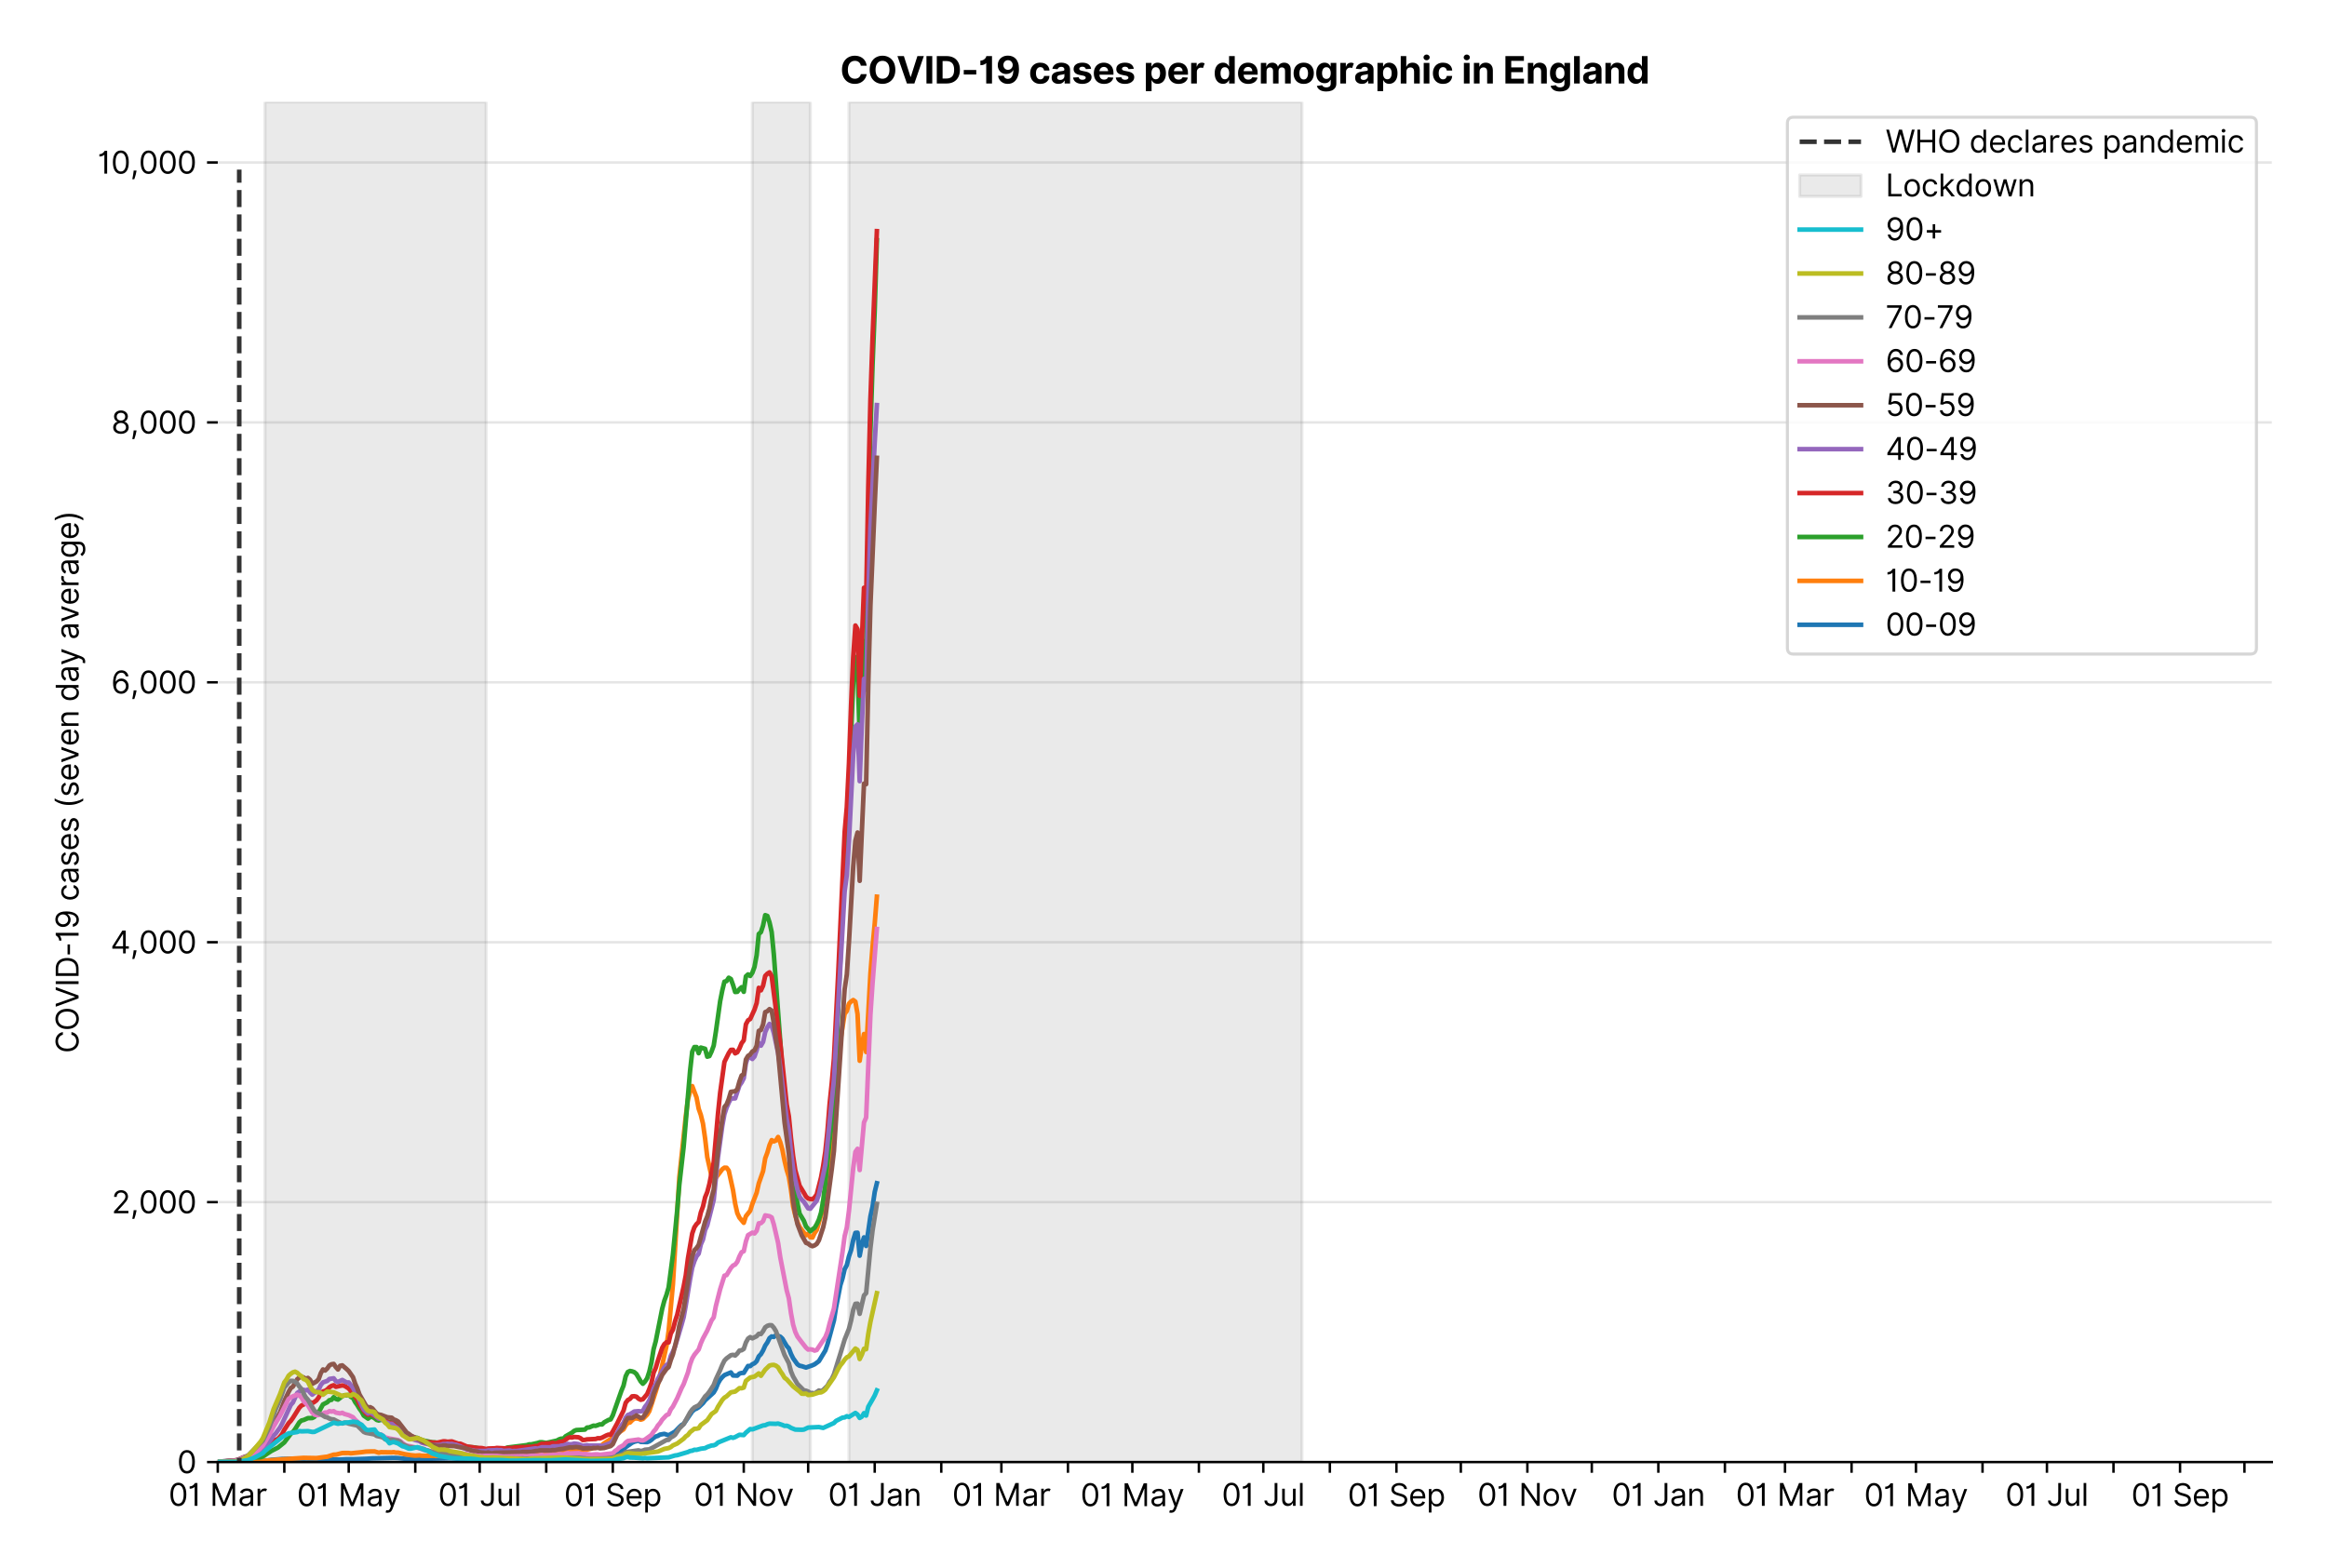 <?xml version="1.0" encoding="utf-8" standalone="no"?>
<!DOCTYPE svg PUBLIC "-//W3C//DTD SVG 1.1//EN"
  "http://www.w3.org/Graphics/SVG/1.1/DTD/svg11.dtd">
<svg xmlns:xlink="http://www.w3.org/1999/xlink" viewBox="0 0 758.589 511.234" xmlns="http://www.w3.org/2000/svg" version="1.1">
 <defs>
  <style type="text/css">*{stroke-linejoin: round; stroke-linecap: butt}</style>
 </defs>
 <g id="figure_1">
  <g id="patch_1">
   <path d="M 0 511.234 
L 758.589 511.234 
L 758.589 0 
L 0 0 
z
" style="fill: #ffffff"/>
  </g>
  <g id="axes_1">
   <g id="patch_2">
    <path d="M 70.989 476.745 
L 740.589 476.745 
L 740.589 33.225 
L 70.989 33.225 
z
" style="fill: #ffffff"/>
   </g>
   <g id="matplotlib.axis_1">
    <g id="xtick_1">
     <g id="line2d_1">
      <defs>
       <path id="m7eed84faf2" d="M 0 0 
L 0 3.5 
" style="stroke: #000000; stroke-width: 0.8"/>
      </defs>
      <g>
       <use xlink:href="#m7eed84faf2" x="70.989" y="476.745" style="stroke: #000000; stroke-width: 0.8"/>
      </g>
     </g>
     <g id="text_1">
      <!-- 01 Mar -->
      <g transform="translate(54.952 491.018) scale(0.1 -0.1)">
       <defs>
        <path id="Inter-Regular-30" d="M 2000 -64 
Q 1230 -64 806 561 
Q 382 1186 382 2327 
Q 382 3459 809 4088 
Q 1236 4718 2000 4718 
Q 2764 4718 3191 4088 
Q 3618 3459 3618 2327 
Q 3618 1186 3194 561 
Q 2771 -64 2000 -64 
z
M 2000 436 
Q 2509 436 2791 927 
Q 3073 1418 3073 2327 
Q 3073 3234 2789 3730 
Q 2505 4227 2000 4227 
Q 1496 4227 1211 3730 
Q 927 3234 927 2327 
Q 927 1418 1210 927 
Q 1493 436 2000 436 
z
" transform="scale(0.016)"/>
        <path id="Inter-Regular-31" d="M 1973 4655 
L 1973 0 
L 1409 0 
L 1409 3836 
L 1373 3836 
Q 1341 3773 1209 3692 
Q 1077 3611 868 3551 
Q 659 3491 391 3491 
L 391 3964 
Q 661 3964 859 4061 
Q 1057 4159 1190 4291 
Q 1323 4423 1392 4529 
Q 1461 4636 1473 4655 
L 1973 4655 
z
" transform="scale(0.016)"/>
        <path id="Inter-Regular-20" transform="scale(0.016)"/>
        <path id="Inter-Regular-4d" d="M 564 4655 
L 1236 4655 
L 2818 791 
L 2873 791 
L 4455 4655 
L 5127 4655 
L 5127 0 
L 4600 0 
L 4600 3536 
L 4555 3536 
L 3100 0 
L 2591 0 
L 1136 3536 
L 1091 3536 
L 1091 0 
L 564 0 
L 564 4655 
z
" transform="scale(0.016)"/>
        <path id="Inter-Regular-61" d="M 1518 -82 
Q 1186 -82 916 44 
Q 646 170 486 410 
Q 327 650 327 991 
Q 327 1291 445 1478 
Q 564 1666 761 1773 
Q 959 1880 1199 1933 
Q 1439 1986 1682 2018 
Q 2000 2059 2199 2080 
Q 2398 2102 2490 2154 
Q 2582 2207 2582 2336 
L 2582 2355 
Q 2582 2691 2399 2877 
Q 2216 3064 1846 3064 
Q 1461 3064 1243 2895 
Q 1025 2727 936 2536 
L 427 2718 
Q 564 3036 792 3214 
Q 1021 3393 1292 3464 
Q 1564 3536 1827 3536 
Q 1996 3536 2215 3496 
Q 2434 3457 2640 3334 
Q 2846 3211 2982 2963 
Q 3118 2716 3118 2300 
L 3118 0 
L 2582 0 
L 2582 473 
L 2555 473 
Q 2500 359 2373 229 
Q 2246 100 2034 9 
Q 1823 -82 1518 -82 
z
M 1600 400 
Q 1918 400 2137 525 
Q 2357 650 2469 847 
Q 2582 1045 2582 1264 
L 2582 1755 
Q 2548 1714 2433 1681 
Q 2318 1648 2169 1624 
Q 2021 1600 1881 1583 
Q 1741 1566 1655 1555 
Q 1446 1527 1265 1467 
Q 1084 1407 974 1287 
Q 864 1168 864 964 
Q 864 684 1072 542 
Q 1280 400 1600 400 
z
" transform="scale(0.016)"/>
        <path id="Inter-Regular-72" d="M 491 0 
L 491 3491 
L 1009 3491 
L 1009 2964 
L 1046 2964 
Q 1139 3223 1389 3384 
Q 1639 3545 1955 3545 
Q 2100 3545 2209 3511 
Q 2318 3477 2400 3418 
L 2218 2964 
Q 2161 2993 2085 3010 
Q 2009 3027 1909 3027 
Q 1527 3027 1277 2794 
Q 1027 2561 1027 2209 
L 1027 0 
L 491 0 
z
" transform="scale(0.016)"/>
       </defs>
       <use xlink:href="#Inter-Regular-30"/>
       <use xlink:href="#Inter-Regular-31" x="62.5"/>
       <use xlink:href="#Inter-Regular-20" x="106.676"/>
       <use xlink:href="#Inter-Regular-4d" x="134.801"/>
       <use xlink:href="#Inter-Regular-61" x="225.994"/>
       <use xlink:href="#Inter-Regular-72" x="282.386"/>
      </g>
     </g>
    </g>
    <g id="xtick_2">
     <g id="line2d_2">
      <g>
       <use xlink:href="#m7eed84faf2" x="92.685" y="476.745" style="stroke: #000000; stroke-width: 0.8"/>
      </g>
     </g>
    </g>
    <g id="xtick_3">
     <g id="line2d_3">
      <g>
       <use xlink:href="#m7eed84faf2" x="113.682" y="476.745" style="stroke: #000000; stroke-width: 0.8"/>
      </g>
     </g>
     <g id="text_2">
      <!-- 01 May -->
      <g transform="translate(96.779 491.117) scale(0.1 -0.1)">
       <defs>
        <path id="Inter-Regular-79" d="M 818 -1355 
Q 682 -1355 575 -1333 
Q 468 -1311 427 -1291 
L 564 -818 
Q 857 -893 1053 -814 
Q 1250 -736 1391 -345 
L 1509 -18 
L 218 3491 
L 800 3491 
L 1764 709 
L 1800 709 
L 2764 3491 
L 3346 3491 
L 1846 -564 
Q 1550 -1355 818 -1355 
z
" transform="scale(0.016)"/>
       </defs>
       <use xlink:href="#Inter-Regular-30"/>
       <use xlink:href="#Inter-Regular-31" x="62.5"/>
       <use xlink:href="#Inter-Regular-20" x="106.676"/>
       <use xlink:href="#Inter-Regular-4d" x="134.801"/>
       <use xlink:href="#Inter-Regular-61" x="225.994"/>
       <use xlink:href="#Inter-Regular-79" x="282.386"/>
      </g>
     </g>
    </g>
    <g id="xtick_4">
     <g id="line2d_4">
      <g>
       <use xlink:href="#m7eed84faf2" x="135.378" y="476.745" style="stroke: #000000; stroke-width: 0.8"/>
      </g>
     </g>
    </g>
    <g id="xtick_5">
     <g id="line2d_5">
      <g>
       <use xlink:href="#m7eed84faf2" x="156.375" y="476.745" style="stroke: #000000; stroke-width: 0.8"/>
      </g>
     </g>
     <g id="text_3">
      <!-- 01 Jul -->
      <g transform="translate(142.831 491.018) scale(0.1 -0.1)">
       <defs>
        <path id="Inter-Regular-4a" d="M 2346 4655 
L 2909 4655 
L 2909 1327 
Q 2909 657 2549 296 
Q 2189 -64 1582 -64 
Q 1200 -64 902 76 
Q 605 216 434 475 
Q 264 734 264 1091 
L 818 1091 
Q 818 795 1034 615 
Q 1250 436 1582 436 
Q 1948 436 2147 664 
Q 2346 893 2346 1327 
L 2346 4655 
z
" transform="scale(0.016)"/>
        <path id="Inter-Regular-75" d="M 2691 1427 
L 2691 3491 
L 3227 3491 
L 3227 0 
L 2691 0 
L 2691 591 
L 2655 591 
Q 2532 325 2273 140 
Q 2014 -45 1618 -45 
Q 1127 -45 809 280 
Q 491 605 491 1273 
L 491 3491 
L 1027 3491 
L 1027 1309 
Q 1027 927 1242 700 
Q 1457 473 1791 473 
Q 1991 473 2199 575 
Q 2407 677 2549 888 
Q 2691 1100 2691 1427 
z
" transform="scale(0.016)"/>
        <path id="Inter-Regular-6c" d="M 1027 4655 
L 1027 0 
L 491 0 
L 491 4655 
L 1027 4655 
z
" transform="scale(0.016)"/>
       </defs>
       <use xlink:href="#Inter-Regular-30"/>
       <use xlink:href="#Inter-Regular-31" x="62.5"/>
       <use xlink:href="#Inter-Regular-20" x="106.676"/>
       <use xlink:href="#Inter-Regular-4a" x="134.801"/>
       <use xlink:href="#Inter-Regular-75" x="189.063"/>
       <use xlink:href="#Inter-Regular-6c" x="247.159"/>
      </g>
     </g>
    </g>
    <g id="xtick_6">
     <g id="line2d_6">
      <g>
       <use xlink:href="#m7eed84faf2" x="178.071" y="476.745" style="stroke: #000000; stroke-width: 0.8"/>
      </g>
     </g>
    </g>
    <g id="xtick_7">
     <g id="line2d_7">
      <g>
       <use xlink:href="#m7eed84faf2" x="199.767" y="476.745" style="stroke: #000000; stroke-width: 0.8"/>
      </g>
     </g>
     <g id="text_4">
      <!-- 01 Sep -->
      <g transform="translate(183.88 491.117) scale(0.1 -0.1)">
       <defs>
        <path id="Inter-Regular-53" d="M 3109 3491 
Q 3068 3836 2777 4027 
Q 2486 4218 2064 4218 
Q 1600 4218 1318 3999 
Q 1036 3780 1036 3445 
Q 1036 3195 1189 3042 
Q 1343 2889 1553 2803 
Q 1764 2718 1936 2673 
L 2409 2545 
Q 2591 2498 2815 2414 
Q 3039 2330 3244 2185 
Q 3450 2041 3584 1816 
Q 3718 1591 3718 1264 
Q 3718 886 3521 581 
Q 3325 277 2949 97 
Q 2573 -82 2036 -82 
Q 1286 -82 845 272 
Q 405 627 364 1200 
L 946 1200 
Q 968 936 1124 764 
Q 1280 593 1519 510 
Q 1759 427 2036 427 
Q 2359 427 2616 533 
Q 2873 639 3023 828 
Q 3173 1018 3173 1273 
Q 3173 1505 3043 1650 
Q 2914 1795 2702 1886 
Q 2491 1977 2246 2045 
L 1673 2209 
Q 1127 2366 809 2657 
Q 491 2948 491 3418 
Q 491 3809 703 4101 
Q 916 4393 1276 4555 
Q 1636 4718 2082 4718 
Q 2532 4718 2882 4558 
Q 3232 4398 3437 4120 
Q 3643 3843 3655 3491 
L 3109 3491 
z
" transform="scale(0.016)"/>
        <path id="Inter-Regular-65" d="M 1955 -73 
Q 1450 -73 1085 151 
Q 721 375 524 778 
Q 327 1182 327 1718 
Q 327 2255 524 2665 
Q 721 3075 1074 3305 
Q 1427 3536 1900 3536 
Q 2173 3536 2439 3445 
Q 2705 3355 2923 3151 
Q 3141 2948 3270 2614 
Q 3400 2280 3400 1791 
L 3400 1564 
L 866 1564 
Q 884 1005 1183 707 
Q 1482 409 1955 409 
Q 2271 409 2498 545 
Q 2725 682 2827 955 
L 3346 809 
Q 3223 414 2854 170 
Q 2486 -73 1955 -73 
z
M 866 2027 
L 2855 2027 
Q 2855 2470 2595 2762 
Q 2336 3055 1900 3055 
Q 1593 3055 1368 2911 
Q 1143 2768 1013 2533 
Q 884 2298 866 2027 
z
" transform="scale(0.016)"/>
        <path id="Inter-Regular-70" d="M 491 -1309 
L 491 3491 
L 1009 3491 
L 1009 2936 
L 1073 2936 
Q 1132 3027 1237 3169 
Q 1343 3311 1542 3423 
Q 1741 3536 2082 3536 
Q 2523 3536 2859 3315 
Q 3196 3095 3384 2690 
Q 3573 2286 3573 1736 
Q 3573 1182 3384 776 
Q 3196 370 2861 148 
Q 2527 -73 2091 -73 
Q 1755 -73 1552 39 
Q 1350 152 1241 296 
Q 1132 441 1073 536 
L 1027 536 
L 1027 -1309 
L 491 -1309 
z
M 1018 1745 
Q 1018 1152 1276 780 
Q 1534 409 2018 409 
Q 2355 409 2581 587 
Q 2807 766 2921 1069 
Q 3036 1373 3036 1745 
Q 3036 2114 2923 2410 
Q 2811 2707 2585 2881 
Q 2359 3055 2018 3055 
Q 1527 3055 1272 2693 
Q 1018 2332 1018 1745 
z
" transform="scale(0.016)"/>
       </defs>
       <use xlink:href="#Inter-Regular-30"/>
       <use xlink:href="#Inter-Regular-31" x="62.5"/>
       <use xlink:href="#Inter-Regular-20" x="106.676"/>
       <use xlink:href="#Inter-Regular-53" x="134.801"/>
       <use xlink:href="#Inter-Regular-65" x="198.58"/>
       <use xlink:href="#Inter-Regular-70" x="256.818"/>
      </g>
     </g>
    </g>
    <g id="xtick_8">
     <g id="line2d_8">
      <g>
       <use xlink:href="#m7eed84faf2" x="220.764" y="476.745" style="stroke: #000000; stroke-width: 0.8"/>
      </g>
     </g>
    </g>
    <g id="xtick_9">
     <g id="line2d_9">
      <g>
       <use xlink:href="#m7eed84faf2" x="242.46" y="476.745" style="stroke: #000000; stroke-width: 0.8"/>
      </g>
     </g>
     <g id="text_5">
      <!-- 01 Nov -->
      <g transform="translate(226.189 491.018) scale(0.1 -0.1)">
       <defs>
        <path id="Inter-Regular-4e" d="M 4255 4655 
L 4255 0 
L 3709 0 
L 1173 3655 
L 1127 3655 
L 1127 0 
L 564 0 
L 564 4655 
L 1109 4655 
L 3655 991 
L 3700 991 
L 3700 4655 
L 4255 4655 
z
" transform="scale(0.016)"/>
        <path id="Inter-Regular-6f" d="M 1909 -73 
Q 1436 -73 1080 152 
Q 725 377 526 781 
Q 327 1186 327 1727 
Q 327 2273 526 2679 
Q 725 3086 1080 3311 
Q 1436 3536 1909 3536 
Q 2382 3536 2737 3311 
Q 3093 3086 3292 2679 
Q 3491 2273 3491 1727 
Q 3491 1186 3292 781 
Q 3093 377 2737 152 
Q 2382 -73 1909 -73 
z
M 1909 409 
Q 2268 409 2500 593 
Q 2732 777 2843 1077 
Q 2955 1377 2955 1727 
Q 2955 2077 2843 2379 
Q 2732 2682 2500 2868 
Q 2268 3055 1909 3055 
Q 1550 3055 1318 2868 
Q 1086 2682 975 2379 
Q 864 2077 864 1727 
Q 864 1377 975 1077 
Q 1086 777 1318 593 
Q 1550 409 1909 409 
z
" transform="scale(0.016)"/>
        <path id="Inter-Regular-76" d="M 3346 3491 
L 2055 0 
L 1509 0 
L 218 3491 
L 800 3491 
L 1764 709 
L 1800 709 
L 2764 3491 
L 3346 3491 
z
" transform="scale(0.016)"/>
       </defs>
       <use xlink:href="#Inter-Regular-30"/>
       <use xlink:href="#Inter-Regular-31" x="62.5"/>
       <use xlink:href="#Inter-Regular-20" x="106.676"/>
       <use xlink:href="#Inter-Regular-4e" x="134.801"/>
       <use xlink:href="#Inter-Regular-6f" x="210.085"/>
       <use xlink:href="#Inter-Regular-76" x="269.744"/>
      </g>
     </g>
    </g>
    <g id="xtick_10">
     <g id="line2d_10">
      <g>
       <use xlink:href="#m7eed84faf2" x="263.457" y="476.745" style="stroke: #000000; stroke-width: 0.8"/>
      </g>
     </g>
    </g>
    <g id="xtick_11">
     <g id="line2d_11">
      <g>
       <use xlink:href="#m7eed84faf2" x="285.153" y="476.745" style="stroke: #000000; stroke-width: 0.8"/>
      </g>
     </g>
     <g id="text_6">
      <!-- 01 Jan -->
      <g transform="translate(269.954 491.018) scale(0.1 -0.1)">
       <defs>
        <path id="Inter-Regular-6e" d="M 1027 2100 
L 1027 0 
L 491 0 
L 491 3491 
L 1009 3491 
L 1009 2945 
L 1055 2945 
Q 1177 3211 1427 3373 
Q 1677 3536 2073 3536 
Q 2602 3536 2928 3211 
Q 3255 2886 3255 2218 
L 3255 0 
L 2718 0 
L 2718 2182 
Q 2718 2593 2504 2824 
Q 2291 3055 1918 3055 
Q 1534 3055 1280 2806 
Q 1027 2557 1027 2100 
z
" transform="scale(0.016)"/>
       </defs>
       <use xlink:href="#Inter-Regular-30"/>
       <use xlink:href="#Inter-Regular-31" x="62.5"/>
       <use xlink:href="#Inter-Regular-20" x="106.676"/>
       <use xlink:href="#Inter-Regular-4a" x="134.801"/>
       <use xlink:href="#Inter-Regular-61" x="189.063"/>
       <use xlink:href="#Inter-Regular-6e" x="245.455"/>
      </g>
     </g>
    </g>
    <g id="xtick_12">
     <g id="line2d_12">
      <g>
       <use xlink:href="#m7eed84faf2" x="306.849" y="476.745" style="stroke: #000000; stroke-width: 0.8"/>
      </g>
     </g>
    </g>
    <g id="xtick_13">
     <g id="line2d_13">
      <g>
       <use xlink:href="#m7eed84faf2" x="326.446" y="476.745" style="stroke: #000000; stroke-width: 0.8"/>
      </g>
     </g>
     <g id="text_7">
      <!-- 01 Mar -->
      <g transform="translate(310.409 491.018) scale(0.1 -0.1)">
       <use xlink:href="#Inter-Regular-30"/>
       <use xlink:href="#Inter-Regular-31" x="62.5"/>
       <use xlink:href="#Inter-Regular-20" x="106.676"/>
       <use xlink:href="#Inter-Regular-4d" x="134.801"/>
       <use xlink:href="#Inter-Regular-61" x="225.994"/>
       <use xlink:href="#Inter-Regular-72" x="282.386"/>
      </g>
     </g>
    </g>
    <g id="xtick_14">
     <g id="line2d_14">
      <g>
       <use xlink:href="#m7eed84faf2" x="348.143" y="476.745" style="stroke: #000000; stroke-width: 0.8"/>
      </g>
     </g>
    </g>
    <g id="xtick_15">
     <g id="line2d_15">
      <g>
       <use xlink:href="#m7eed84faf2" x="369.139" y="476.745" style="stroke: #000000; stroke-width: 0.8"/>
      </g>
     </g>
     <g id="text_8">
      <!-- 01 May -->
      <g transform="translate(352.236 491.117) scale(0.1 -0.1)">
       <use xlink:href="#Inter-Regular-30"/>
       <use xlink:href="#Inter-Regular-31" x="62.5"/>
       <use xlink:href="#Inter-Regular-20" x="106.676"/>
       <use xlink:href="#Inter-Regular-4d" x="134.801"/>
       <use xlink:href="#Inter-Regular-61" x="225.994"/>
       <use xlink:href="#Inter-Regular-79" x="282.386"/>
      </g>
     </g>
    </g>
    <g id="xtick_16">
     <g id="line2d_16">
      <g>
       <use xlink:href="#m7eed84faf2" x="390.835" y="476.745" style="stroke: #000000; stroke-width: 0.8"/>
      </g>
     </g>
    </g>
    <g id="xtick_17">
     <g id="line2d_17">
      <g>
       <use xlink:href="#m7eed84faf2" x="411.832" y="476.745" style="stroke: #000000; stroke-width: 0.8"/>
      </g>
     </g>
     <g id="text_9">
      <!-- 01 Jul -->
      <g transform="translate(398.288 491.018) scale(0.1 -0.1)">
       <use xlink:href="#Inter-Regular-30"/>
       <use xlink:href="#Inter-Regular-31" x="62.5"/>
       <use xlink:href="#Inter-Regular-20" x="106.676"/>
       <use xlink:href="#Inter-Regular-4a" x="134.801"/>
       <use xlink:href="#Inter-Regular-75" x="189.063"/>
       <use xlink:href="#Inter-Regular-6c" x="247.159"/>
      </g>
     </g>
    </g>
    <g id="xtick_18">
     <g id="line2d_18">
      <g>
       <use xlink:href="#m7eed84faf2" x="433.528" y="476.745" style="stroke: #000000; stroke-width: 0.8"/>
      </g>
     </g>
    </g>
    <g id="xtick_19">
     <g id="line2d_19">
      <g>
       <use xlink:href="#m7eed84faf2" x="455.225" y="476.745" style="stroke: #000000; stroke-width: 0.8"/>
      </g>
     </g>
     <g id="text_10">
      <!-- 01 Sep -->
      <g transform="translate(439.337 491.117) scale(0.1 -0.1)">
       <use xlink:href="#Inter-Regular-30"/>
       <use xlink:href="#Inter-Regular-31" x="62.5"/>
       <use xlink:href="#Inter-Regular-20" x="106.676"/>
       <use xlink:href="#Inter-Regular-53" x="134.801"/>
       <use xlink:href="#Inter-Regular-65" x="198.58"/>
       <use xlink:href="#Inter-Regular-70" x="256.818"/>
      </g>
     </g>
    </g>
    <g id="xtick_20">
     <g id="line2d_20">
      <g>
       <use xlink:href="#m7eed84faf2" x="476.221" y="476.745" style="stroke: #000000; stroke-width: 0.8"/>
      </g>
     </g>
    </g>
    <g id="xtick_21">
     <g id="line2d_21">
      <g>
       <use xlink:href="#m7eed84faf2" x="497.917" y="476.745" style="stroke: #000000; stroke-width: 0.8"/>
      </g>
     </g>
     <g id="text_11">
      <!-- 01 Nov -->
      <g transform="translate(481.646 491.018) scale(0.1 -0.1)">
       <use xlink:href="#Inter-Regular-30"/>
       <use xlink:href="#Inter-Regular-31" x="62.5"/>
       <use xlink:href="#Inter-Regular-20" x="106.676"/>
       <use xlink:href="#Inter-Regular-4e" x="134.801"/>
       <use xlink:href="#Inter-Regular-6f" x="210.085"/>
       <use xlink:href="#Inter-Regular-76" x="269.744"/>
      </g>
     </g>
    </g>
    <g id="xtick_22">
     <g id="line2d_22">
      <g>
       <use xlink:href="#m7eed84faf2" x="518.914" y="476.745" style="stroke: #000000; stroke-width: 0.8"/>
      </g>
     </g>
    </g>
    <g id="xtick_23">
     <g id="line2d_23">
      <g>
       <use xlink:href="#m7eed84faf2" x="540.61" y="476.745" style="stroke: #000000; stroke-width: 0.8"/>
      </g>
     </g>
     <g id="text_12">
      <!-- 01 Jan -->
      <g transform="translate(525.411 491.018) scale(0.1 -0.1)">
       <use xlink:href="#Inter-Regular-30"/>
       <use xlink:href="#Inter-Regular-31" x="62.5"/>
       <use xlink:href="#Inter-Regular-20" x="106.676"/>
       <use xlink:href="#Inter-Regular-4a" x="134.801"/>
       <use xlink:href="#Inter-Regular-61" x="189.063"/>
       <use xlink:href="#Inter-Regular-6e" x="245.455"/>
      </g>
     </g>
    </g>
    <g id="xtick_24">
     <g id="line2d_24">
      <g>
       <use xlink:href="#m7eed84faf2" x="562.307" y="476.745" style="stroke: #000000; stroke-width: 0.8"/>
      </g>
     </g>
    </g>
    <g id="xtick_25">
     <g id="line2d_25">
      <g>
       <use xlink:href="#m7eed84faf2" x="581.903" y="476.745" style="stroke: #000000; stroke-width: 0.8"/>
      </g>
     </g>
     <g id="text_13">
      <!-- 01 Mar -->
      <g transform="translate(565.867 491.018) scale(0.1 -0.1)">
       <use xlink:href="#Inter-Regular-30"/>
       <use xlink:href="#Inter-Regular-31" x="62.5"/>
       <use xlink:href="#Inter-Regular-20" x="106.676"/>
       <use xlink:href="#Inter-Regular-4d" x="134.801"/>
       <use xlink:href="#Inter-Regular-61" x="225.994"/>
       <use xlink:href="#Inter-Regular-72" x="282.386"/>
      </g>
     </g>
    </g>
    <g id="xtick_26">
     <g id="line2d_26">
      <g>
       <use xlink:href="#m7eed84faf2" x="603.6" y="476.745" style="stroke: #000000; stroke-width: 0.8"/>
      </g>
     </g>
    </g>
    <g id="xtick_27">
     <g id="line2d_27">
      <g>
       <use xlink:href="#m7eed84faf2" x="624.596" y="476.745" style="stroke: #000000; stroke-width: 0.8"/>
      </g>
     </g>
     <g id="text_14">
      <!-- 01 May -->
      <g transform="translate(607.693 491.117) scale(0.1 -0.1)">
       <use xlink:href="#Inter-Regular-30"/>
       <use xlink:href="#Inter-Regular-31" x="62.5"/>
       <use xlink:href="#Inter-Regular-20" x="106.676"/>
       <use xlink:href="#Inter-Regular-4d" x="134.801"/>
       <use xlink:href="#Inter-Regular-61" x="225.994"/>
       <use xlink:href="#Inter-Regular-79" x="282.386"/>
      </g>
     </g>
    </g>
    <g id="xtick_28">
     <g id="line2d_28">
      <g>
       <use xlink:href="#m7eed84faf2" x="646.293" y="476.745" style="stroke: #000000; stroke-width: 0.8"/>
      </g>
     </g>
    </g>
    <g id="xtick_29">
     <g id="line2d_29">
      <g>
       <use xlink:href="#m7eed84faf2" x="667.289" y="476.745" style="stroke: #000000; stroke-width: 0.8"/>
      </g>
     </g>
     <g id="text_15">
      <!-- 01 Jul -->
      <g transform="translate(653.745 491.018) scale(0.1 -0.1)">
       <use xlink:href="#Inter-Regular-30"/>
       <use xlink:href="#Inter-Regular-31" x="62.5"/>
       <use xlink:href="#Inter-Regular-20" x="106.676"/>
       <use xlink:href="#Inter-Regular-4a" x="134.801"/>
       <use xlink:href="#Inter-Regular-75" x="189.063"/>
       <use xlink:href="#Inter-Regular-6c" x="247.159"/>
      </g>
     </g>
    </g>
    <g id="xtick_30">
     <g id="line2d_30">
      <g>
       <use xlink:href="#m7eed84faf2" x="688.985" y="476.745" style="stroke: #000000; stroke-width: 0.8"/>
      </g>
     </g>
    </g>
    <g id="xtick_31">
     <g id="line2d_31">
      <g>
       <use xlink:href="#m7eed84faf2" x="710.682" y="476.745" style="stroke: #000000; stroke-width: 0.8"/>
      </g>
     </g>
     <g id="text_16">
      <!-- 01 Sep -->
      <g transform="translate(694.794 491.117) scale(0.1 -0.1)">
       <use xlink:href="#Inter-Regular-30"/>
       <use xlink:href="#Inter-Regular-31" x="62.5"/>
       <use xlink:href="#Inter-Regular-20" x="106.676"/>
       <use xlink:href="#Inter-Regular-53" x="134.801"/>
       <use xlink:href="#Inter-Regular-65" x="198.58"/>
       <use xlink:href="#Inter-Regular-70" x="256.818"/>
      </g>
     </g>
    </g>
    <g id="xtick_32">
     <g id="line2d_32">
      <g>
       <use xlink:href="#m7eed84faf2" x="731.678" y="476.745" style="stroke: #000000; stroke-width: 0.8"/>
      </g>
     </g>
    </g>
   </g>
   <g id="matplotlib.axis_2">
    <g id="ytick_1">
     <g id="line2d_33">
      <path d="M 70.989 476.745 
L 740.589 476.745 
" clip-path="url(#pdae5c8a4cb)" style="fill: none; stroke: #e5e5e5; stroke-width: 0.8; stroke-linecap: square"/>
     </g>
     <g id="line2d_34">
      <defs>
       <path id="m25fb35bfda" d="M 0 0 
L -3.5 0 
" style="stroke: #000000; stroke-width: 0.8"/>
      </defs>
      <g>
       <use xlink:href="#m25fb35bfda" x="70.989" y="476.745" style="stroke: #000000; stroke-width: 0.8"/>
      </g>
     </g>
     <g id="text_17">
      <!-- 0 -->
      <g transform="translate(57.739 480.382) scale(0.1 -0.1)">
       <use xlink:href="#Inter-Regular-30"/>
      </g>
     </g>
    </g>
    <g id="ytick_2">
     <g id="line2d_35">
      <path d="M 70.989 391.993 
L 740.589 391.993 
" clip-path="url(#pdae5c8a4cb)" style="fill: none; stroke: #e5e5e5; stroke-width: 0.8; stroke-linecap: square"/>
     </g>
     <g id="line2d_36">
      <g>
       <use xlink:href="#m25fb35bfda" x="70.989" y="391.993" style="stroke: #000000; stroke-width: 0.8"/>
      </g>
     </g>
     <g id="text_18">
      <!-- 2,000 -->
      <g transform="translate(36.389 395.629) scale(0.1 -0.1)">
       <defs>
        <path id="Inter-Regular-32" d="M 482 0 
L 482 409 
L 2018 2091 
Q 2289 2386 2464 2605 
Q 2639 2825 2724 3019 
Q 2809 3214 2809 3427 
Q 2809 3795 2553 4011 
Q 2298 4227 1918 4227 
Q 1514 4227 1275 3985 
Q 1036 3743 1036 3345 
L 500 3345 
Q 500 3755 688 4064 
Q 877 4373 1203 4545 
Q 1530 4718 1936 4718 
Q 2346 4718 2661 4545 
Q 2977 4373 3156 4079 
Q 3336 3786 3336 3427 
Q 3336 3170 3244 2926 
Q 3152 2682 2926 2383 
Q 2700 2084 2300 1655 
L 1255 536 
L 1255 500 
L 3418 500 
L 3418 0 
L 482 0 
z
" transform="scale(0.016)"/>
        <path id="Inter-Regular-2c" d="M 1291 636 
L 1255 391 
Q 1216 132 1137 -163 
Q 1059 -459 975 -720 
Q 891 -982 836 -1136 
L 427 -1136 
Q 457 -991 504 -752 
Q 552 -514 601 -219 
Q 650 75 682 382 
L 709 636 
L 1291 636 
z
" transform="scale(0.016)"/>
       </defs>
       <use xlink:href="#Inter-Regular-32"/>
       <use xlink:href="#Inter-Regular-2c" x="60.511"/>
       <use xlink:href="#Inter-Regular-30" x="88.494"/>
       <use xlink:href="#Inter-Regular-30" x="150.994"/>
       <use xlink:href="#Inter-Regular-30" x="213.494"/>
      </g>
     </g>
    </g>
    <g id="ytick_3">
     <g id="line2d_37">
      <path d="M 70.989 307.24 
L 740.589 307.24 
" clip-path="url(#pdae5c8a4cb)" style="fill: none; stroke: #e5e5e5; stroke-width: 0.8; stroke-linecap: square"/>
     </g>
     <g id="line2d_38">
      <g>
       <use xlink:href="#m25fb35bfda" x="70.989" y="307.24" style="stroke: #000000; stroke-width: 0.8"/>
      </g>
     </g>
     <g id="text_19">
      <!-- 4,000 -->
      <g transform="translate(36.02 310.877) scale(0.1 -0.1)">
       <defs>
        <path id="Inter-Regular-34" d="M 373 955 
L 373 1418 
L 2418 4655 
L 3100 4655 
L 3100 1455 
L 3736 1455 
L 3736 955 
L 3100 955 
L 3100 0 
L 2564 0 
L 2564 955 
L 373 955 
z
M 2564 1455 
L 2564 3936 
L 2527 3936 
L 982 1491 
L 982 1455 
L 2564 1455 
z
" transform="scale(0.016)"/>
       </defs>
       <use xlink:href="#Inter-Regular-34"/>
       <use xlink:href="#Inter-Regular-2c" x="64.205"/>
       <use xlink:href="#Inter-Regular-30" x="92.188"/>
       <use xlink:href="#Inter-Regular-30" x="154.688"/>
       <use xlink:href="#Inter-Regular-30" x="217.188"/>
      </g>
     </g>
    </g>
    <g id="ytick_4">
     <g id="line2d_39">
      <path d="M 70.989 222.488 
L 740.589 222.488 
" clip-path="url(#pdae5c8a4cb)" style="fill: none; stroke: #e5e5e5; stroke-width: 0.8; stroke-linecap: square"/>
     </g>
     <g id="line2d_40">
      <g>
       <use xlink:href="#m25fb35bfda" x="70.989" y="222.488" style="stroke: #000000; stroke-width: 0.8"/>
      </g>
     </g>
     <g id="text_20">
      <!-- 6,000 -->
      <g transform="translate(36.205 226.124) scale(0.1 -0.1)">
       <defs>
        <path id="Inter-Regular-36" d="M 2027 -64 
Q 1741 -59 1454 45 
Q 1168 150 932 399 
Q 696 648 552 1074 
Q 409 1500 409 2145 
Q 409 3386 861 4056 
Q 1314 4727 2100 4727 
Q 2686 4727 3073 4384 
Q 3461 4041 3546 3491 
L 2991 3491 
Q 2914 3811 2691 4019 
Q 2468 4227 2100 4227 
Q 1559 4227 1249 3755 
Q 939 3284 936 2427 
L 973 2427 
Q 1164 2716 1461 2880 
Q 1759 3045 2118 3045 
Q 2518 3045 2850 2846 
Q 3182 2648 3382 2299 
Q 3582 1950 3582 1500 
Q 3582 1068 3389 710 
Q 3196 352 2847 142 
Q 2498 -68 2027 -64 
z
M 2027 436 
Q 2314 436 2542 579 
Q 2771 723 2903 964 
Q 3036 1205 3036 1500 
Q 3036 1789 2908 2026 
Q 2780 2264 2556 2404 
Q 2332 2545 2046 2545 
Q 1757 2545 1525 2397 
Q 1293 2250 1157 2010 
Q 1021 1770 1018 1491 
Q 1018 1214 1149 973 
Q 1280 732 1508 584 
Q 1736 436 2027 436 
z
" transform="scale(0.016)"/>
       </defs>
       <use xlink:href="#Inter-Regular-36"/>
       <use xlink:href="#Inter-Regular-2c" x="62.358"/>
       <use xlink:href="#Inter-Regular-30" x="90.341"/>
       <use xlink:href="#Inter-Regular-30" x="152.841"/>
       <use xlink:href="#Inter-Regular-30" x="215.341"/>
      </g>
     </g>
    </g>
    <g id="ytick_5">
     <g id="line2d_41">
      <path d="M 70.989 137.735 
L 740.589 137.735 
" clip-path="url(#pdae5c8a4cb)" style="fill: none; stroke: #e5e5e5; stroke-width: 0.8; stroke-linecap: square"/>
     </g>
     <g id="line2d_42">
      <g>
       <use xlink:href="#m25fb35bfda" x="70.989" y="137.735" style="stroke: #000000; stroke-width: 0.8"/>
      </g>
     </g>
     <g id="text_21">
      <!-- 8,000 -->
      <g transform="translate(36.275 141.372) scale(0.1 -0.1)">
       <defs>
        <path id="Inter-Regular-38" d="M 1973 -64 
Q 1505 -64 1147 103 
Q 789 270 589 564 
Q 389 859 391 1236 
Q 389 1532 507 1783 
Q 625 2034 830 2203 
Q 1036 2373 1291 2418 
L 1291 2445 
Q 957 2532 759 2821 
Q 561 3111 564 3482 
Q 561 3836 743 4115 
Q 925 4395 1244 4556 
Q 1564 4718 1973 4718 
Q 2377 4718 2695 4556 
Q 3014 4395 3197 4115 
Q 3380 3836 3382 3482 
Q 3380 3111 3181 2821 
Q 2982 2532 2655 2445 
L 2655 2418 
Q 2907 2373 3109 2203 
Q 3311 2034 3431 1783 
Q 3552 1532 3555 1236 
Q 3552 859 3351 564 
Q 3150 270 2794 103 
Q 2439 -64 1973 -64 
z
M 1973 436 
Q 2446 436 2722 662 
Q 2998 889 3000 1264 
Q 2998 1527 2864 1729 
Q 2730 1932 2499 2048 
Q 2268 2164 1973 2164 
Q 1675 2164 1442 2048 
Q 1209 1932 1076 1729 
Q 943 1527 946 1264 
Q 943 889 1218 662 
Q 1493 436 1973 436 
z
M 1973 2645 
Q 2348 2645 2591 2864 
Q 2834 3084 2836 3445 
Q 2834 3800 2596 4013 
Q 2359 4227 1973 4227 
Q 1582 4227 1344 4013 
Q 1107 3800 1109 3445 
Q 1107 3084 1349 2864 
Q 1591 2645 1973 2645 
z
" transform="scale(0.016)"/>
       </defs>
       <use xlink:href="#Inter-Regular-38"/>
       <use xlink:href="#Inter-Regular-2c" x="61.648"/>
       <use xlink:href="#Inter-Regular-30" x="89.631"/>
       <use xlink:href="#Inter-Regular-30" x="152.131"/>
       <use xlink:href="#Inter-Regular-30" x="214.631"/>
      </g>
     </g>
    </g>
    <g id="ytick_6">
     <g id="line2d_43">
      <path d="M 70.989 52.983 
L 740.589 52.983 
" clip-path="url(#pdae5c8a4cb)" style="fill: none; stroke: #e5e5e5; stroke-width: 0.8; stroke-linecap: square"/>
     </g>
     <g id="line2d_44">
      <g>
       <use xlink:href="#m25fb35bfda" x="70.989" y="52.983" style="stroke: #000000; stroke-width: 0.8"/>
      </g>
     </g>
     <g id="text_22">
      <!-- 10,000 -->
      <g transform="translate(31.773 56.619) scale(0.1 -0.1)">
       <use xlink:href="#Inter-Regular-31"/>
       <use xlink:href="#Inter-Regular-30" x="44.176"/>
       <use xlink:href="#Inter-Regular-2c" x="106.676"/>
       <use xlink:href="#Inter-Regular-30" x="134.659"/>
       <use xlink:href="#Inter-Regular-30" x="197.159"/>
       <use xlink:href="#Inter-Regular-30" x="259.659"/>
      </g>
     </g>
    </g>
    <g id="text_23">
     <!-- COVID-19 cases (seven day average) -->
     <g transform="translate(25.614 343.418) rotate(-90) scale(0.1 -0.1)">
      <defs>
       <path id="Inter-Regular-43" d="M 4309 3200 
L 3746 3200 
Q 3677 3523 3484 3743 
Q 3291 3964 3018 4077 
Q 2746 4191 2436 4191 
Q 2014 4191 1672 3977 
Q 1330 3764 1128 3348 
Q 927 2932 927 2327 
Q 927 1723 1128 1307 
Q 1330 891 1672 677 
Q 2014 464 2436 464 
Q 2746 464 3018 577 
Q 3291 691 3484 911 
Q 3677 1132 3746 1455 
L 4309 1455 
Q 4223 977 3957 637 
Q 3691 298 3298 117 
Q 2905 -64 2436 -64 
Q 1841 -64 1377 227 
Q 914 518 648 1054 
Q 382 1591 382 2327 
Q 382 3064 648 3600 
Q 914 4136 1377 4427 
Q 1841 4718 2436 4718 
Q 2905 4718 3298 4537 
Q 3691 4357 3957 4017 
Q 4223 3677 4309 3200 
z
" transform="scale(0.016)"/>
       <path id="Inter-Regular-4f" d="M 4491 2327 
Q 4491 1591 4225 1054 
Q 3959 518 3495 227 
Q 3032 -64 2436 -64 
Q 1841 -64 1377 227 
Q 914 518 648 1054 
Q 382 1591 382 2327 
Q 382 3064 648 3600 
Q 914 4136 1377 4427 
Q 1841 4718 2436 4718 
Q 3032 4718 3495 4427 
Q 3959 4136 4225 3600 
Q 4491 3064 4491 2327 
z
M 3946 2327 
Q 3946 2932 3744 3348 
Q 3543 3764 3201 3977 
Q 2859 4191 2436 4191 
Q 2014 4191 1672 3977 
Q 1330 3764 1128 3348 
Q 927 2932 927 2327 
Q 927 1723 1128 1307 
Q 1330 891 1672 677 
Q 2014 464 2436 464 
Q 2859 464 3201 677 
Q 3543 891 3744 1307 
Q 3946 1723 3946 2327 
z
" transform="scale(0.016)"/>
       <path id="Inter-Regular-56" d="M 755 4655 
L 2136 736 
L 2191 736 
L 3573 4655 
L 4164 4655 
L 2455 0 
L 1873 0 
L 164 4655 
L 755 4655 
z
" transform="scale(0.016)"/>
       <path id="Inter-Regular-49" d="M 1127 4655 
L 1127 0 
L 564 0 
L 564 4655 
L 1127 4655 
z
" transform="scale(0.016)"/>
       <path id="Inter-Regular-44" d="M 2000 0 
L 564 0 
L 564 4655 
L 2064 4655 
Q 2741 4655 3223 4376 
Q 3705 4098 3961 3578 
Q 4218 3059 4218 2336 
Q 4218 1609 3959 1085 
Q 3700 561 3204 280 
Q 2709 0 2000 0 
z
M 1127 500 
L 1964 500 
Q 2830 500 3251 992 
Q 3673 1484 3673 2336 
Q 3673 3182 3259 3668 
Q 2846 4155 2027 4155 
L 1127 4155 
L 1127 500 
z
" transform="scale(0.016)"/>
       <path id="Inter-Regular-2d" d="M 2491 2245 
L 2491 1745 
L 455 1745 
L 455 2245 
L 2491 2245 
z
" transform="scale(0.016)"/>
       <path id="Inter-Regular-39" d="M 1964 4727 
Q 2250 4725 2536 4618 
Q 2823 4511 3059 4263 
Q 3296 4016 3439 3590 
Q 3582 3164 3582 2518 
Q 3582 1277 3128 606 
Q 2675 -64 1891 -64 
Q 1305 -64 916 278 
Q 527 620 446 1173 
L 1000 1173 
Q 1075 852 1299 644 
Q 1523 436 1891 436 
Q 2430 436 2742 906 
Q 3055 1377 3055 2236 
L 3018 2236 
Q 2827 1950 2530 1784 
Q 2234 1618 1873 1618 
Q 1473 1618 1140 1817 
Q 807 2016 608 2365 
Q 409 2714 409 3164 
Q 409 3595 601 3952 
Q 793 4309 1142 4520 
Q 1491 4732 1964 4727 
z
M 1964 4227 
Q 1677 4227 1449 4084 
Q 1221 3941 1088 3700 
Q 955 3459 955 3164 
Q 955 2873 1083 2635 
Q 1211 2398 1435 2258 
Q 1659 2118 1946 2118 
Q 2232 2118 2465 2266 
Q 2698 2414 2835 2654 
Q 2973 2895 2973 3173 
Q 2973 3450 2842 3691 
Q 2711 3932 2483 4079 
Q 2255 4227 1964 4227 
z
" transform="scale(0.016)"/>
       <path id="Inter-Regular-63" d="M 1909 -73 
Q 1418 -73 1063 159 
Q 709 391 518 798 
Q 327 1205 327 1727 
Q 327 2259 524 2667 
Q 721 3075 1074 3305 
Q 1427 3536 1900 3536 
Q 2268 3536 2563 3400 
Q 2859 3264 3047 3018 
Q 3236 2773 3282 2445 
L 2746 2445 
Q 2684 2684 2474 2869 
Q 2264 3055 1909 3055 
Q 1439 3055 1151 2697 
Q 864 2339 864 1745 
Q 864 1139 1148 774 
Q 1432 409 1909 409 
Q 2223 409 2447 570 
Q 2671 732 2746 1018 
L 3282 1018 
Q 3236 709 3058 462 
Q 2880 216 2588 71 
Q 2296 -73 1909 -73 
z
" transform="scale(0.016)"/>
       <path id="Inter-Regular-73" d="M 2964 2709 
L 2482 2573 
Q 2411 2755 2245 2914 
Q 2080 3073 1727 3073 
Q 1407 3073 1194 2926 
Q 982 2780 982 2555 
Q 982 2355 1127 2239 
Q 1273 2123 1582 2045 
L 2100 1918 
Q 3027 1691 3027 973 
Q 3027 673 2855 436 
Q 2684 200 2377 63 
Q 2071 -73 1664 -73 
Q 1130 -73 780 159 
Q 430 391 336 836 
L 846 964 
Q 989 400 1655 400 
Q 2030 400 2251 560 
Q 2473 720 2473 945 
Q 2473 1316 1955 1436 
L 1373 1573 
Q 893 1686 669 1926 
Q 446 2166 446 2527 
Q 446 2823 613 3050 
Q 780 3277 1069 3406 
Q 1359 3536 1727 3536 
Q 2246 3536 2542 3309 
Q 2839 3082 2964 2709 
z
" transform="scale(0.016)"/>
       <path id="Inter-Regular-28" d="M 682 1964 
Q 682 2823 906 3544 
Q 1130 4266 1546 4873 
L 2018 4873 
Q 1800 4573 1623 4095 
Q 1446 3618 1341 3061 
Q 1236 2505 1236 1964 
Q 1236 1423 1341 866 
Q 1446 309 1623 -168 
Q 1800 -645 2018 -945 
L 1546 -945 
Q 1130 -339 906 383 
Q 682 1105 682 1964 
z
" transform="scale(0.016)"/>
       <path id="Inter-Regular-64" d="M 1809 -73 
Q 1373 -73 1039 148 
Q 705 370 516 776 
Q 327 1182 327 1736 
Q 327 2286 516 2690 
Q 705 3095 1041 3315 
Q 1377 3536 1818 3536 
Q 2159 3536 2358 3423 
Q 2557 3311 2662 3169 
Q 2768 3027 2827 2936 
L 2873 2936 
L 2873 4655 
L 3409 4655 
L 3409 0 
L 2891 0 
L 2891 536 
L 2827 536 
Q 2768 441 2659 296 
Q 2550 152 2348 39 
Q 2146 -73 1809 -73 
z
M 1882 409 
Q 2366 409 2624 780 
Q 2882 1152 2882 1745 
Q 2882 2332 2627 2693 
Q 2373 3055 1882 3055 
Q 1541 3055 1315 2881 
Q 1089 2707 976 2410 
Q 864 2114 864 1745 
Q 864 1373 978 1069 
Q 1093 766 1319 587 
Q 1546 409 1882 409 
z
" transform="scale(0.016)"/>
       <path id="Inter-Regular-67" d="M 1900 -1382 
Q 1316 -1382 976 -1169 
Q 636 -957 473 -682 
L 900 -382 
Q 973 -477 1084 -601 
Q 1196 -725 1390 -817 
Q 1584 -909 1900 -909 
Q 2323 -909 2598 -704 
Q 2873 -500 2873 -64 
L 2873 645 
L 2827 645 
Q 2768 550 2660 410 
Q 2552 270 2351 162 
Q 2150 55 1809 55 
Q 1386 55 1051 255 
Q 716 455 521 836 
Q 327 1218 327 1764 
Q 327 2300 516 2699 
Q 705 3098 1041 3317 
Q 1377 3536 1818 3536 
Q 2159 3536 2360 3423 
Q 2561 3311 2669 3169 
Q 2777 3027 2836 2936 
L 2891 2936 
L 2891 3491 
L 3409 3491 
L 3409 -100 
Q 3409 -550 3205 -833 
Q 3002 -1116 2660 -1249 
Q 2318 -1382 1900 -1382 
z
M 1882 536 
Q 2366 536 2624 864 
Q 2882 1193 2882 1773 
Q 2882 2339 2627 2697 
Q 2373 3055 1882 3055 
Q 1541 3055 1315 2882 
Q 1089 2709 976 2418 
Q 864 2127 864 1773 
Q 864 1227 1120 881 
Q 1377 536 1882 536 
z
" transform="scale(0.016)"/>
       <path id="Inter-Regular-29" d="M 1638 1940 
Q 1638 1081 1414 359 
Q 1191 -362 775 -969 
L 302 -969 
Q 520 -669 697 -191 
Q 875 286 979 842 
Q 1084 1399 1084 1940 
Q 1084 2481 979 3038 
Q 875 3595 697 4072 
Q 520 4549 302 4849 
L 775 4849 
Q 1191 4243 1414 3521 
Q 1638 2799 1638 1940 
z
" transform="scale(0.016)"/>
      </defs>
      <use xlink:href="#Inter-Regular-43"/>
      <use xlink:href="#Inter-Regular-4f" x="72.727"/>
      <use xlink:href="#Inter-Regular-56" x="148.864"/>
      <use xlink:href="#Inter-Regular-49" x="216.477"/>
      <use xlink:href="#Inter-Regular-44" x="242.898"/>
      <use xlink:href="#Inter-Regular-2d" x="314.773"/>
      <use xlink:href="#Inter-Regular-31" x="360.796"/>
      <use xlink:href="#Inter-Regular-39" x="404.972"/>
      <use xlink:href="#Inter-Regular-20" x="467.33"/>
      <use xlink:href="#Inter-Regular-63" x="495.455"/>
      <use xlink:href="#Inter-Regular-61" x="551.279"/>
      <use xlink:href="#Inter-Regular-73" x="607.671"/>
      <use xlink:href="#Inter-Regular-65" x="659.943"/>
      <use xlink:href="#Inter-Regular-73" x="718.182"/>
      <use xlink:href="#Inter-Regular-20" x="770.455"/>
      <use xlink:href="#Inter-Regular-28" x="798.58"/>
      <use xlink:href="#Inter-Regular-73" x="834.801"/>
      <use xlink:href="#Inter-Regular-65" x="887.074"/>
      <use xlink:href="#Inter-Regular-76" x="945.313"/>
      <use xlink:href="#Inter-Regular-65" x="1000.994"/>
      <use xlink:href="#Inter-Regular-6e" x="1059.233"/>
      <use xlink:href="#Inter-Regular-20" x="1117.756"/>
      <use xlink:href="#Inter-Regular-64" x="1145.881"/>
      <use xlink:href="#Inter-Regular-61" x="1207.955"/>
      <use xlink:href="#Inter-Regular-79" x="1264.347"/>
      <use xlink:href="#Inter-Regular-20" x="1320.029"/>
      <use xlink:href="#Inter-Regular-61" x="1348.154"/>
      <use xlink:href="#Inter-Regular-76" x="1404.546"/>
      <use xlink:href="#Inter-Regular-65" x="1460.228"/>
      <use xlink:href="#Inter-Regular-72" x="1518.466"/>
      <use xlink:href="#Inter-Regular-61" x="1556.818"/>
      <use xlink:href="#Inter-Regular-67" x="1613.211"/>
      <use xlink:href="#Inter-Regular-65" x="1674.148"/>
      <use xlink:href="#Inter-Regular-29" x="1732.387"/>
     </g>
    </g>
   </g>
   <g id="patch_3">
    <path d="M 86.386 476.745 
L 86.386 33.225 
L 158.474 33.225 
L 158.474 476.745 
z
" clip-path="url(#pdae5c8a4cb)" style="fill: #777777; opacity: 0.15; stroke: #777777; stroke-linejoin: miter"/>
   </g>
   <g id="patch_4">
    <path d="M 245.26 476.745 
L 245.26 33.225 
L 264.157 33.225 
L 264.157 476.745 
z
" clip-path="url(#pdae5c8a4cb)" style="fill: #777777; opacity: 0.15; stroke: #777777; stroke-linejoin: miter"/>
   </g>
   <g id="patch_5">
    <path d="M 276.755 476.745 
L 276.755 33.225 
L 424.43 33.225 
L 424.43 476.745 
z
" clip-path="url(#pdae5c8a4cb)" style="fill: #777777; opacity: 0.15; stroke: #777777; stroke-linejoin: miter"/>
   </g>
   <g id="line2d_45">
    <path d="M 53.492 476.733 
L 79.388 476.642 
L 84.287 476.473 
L 85.687 476.412 
L 88.486 476.025 
L 91.986 475.734 
L 94.785 475.667 
L 96.885 475.661 
L 98.984 475.734 
L 99.684 475.619 
L 110.882 475.934 
L 112.982 475.819 
L 115.082 475.831 
L 119.281 475.686 
L 121.381 475.558 
L 128.379 475.395 
L 129.779 475.443 
L 131.879 475.661 
L 134.678 475.77 
L 147.276 475.504 
L 149.376 475.667 
L 150.076 475.595 
L 151.476 475.631 
L 153.575 475.571 
L 157.774 475.631 
L 159.174 475.68 
L 161.974 475.565 
L 163.374 475.583 
L 169.673 475.244 
L 170.372 475.347 
L 175.971 475.159 
L 176.671 475.086 
L 178.071 475.141 
L 180.171 475.038 
L 181.571 475.032 
L 182.97 474.814 
L 183.67 474.826 
L 185.77 474.439 
L 189.969 474.826 
L 190.669 475.002 
L 191.369 474.899 
L 192.769 474.893 
L 194.168 474.765 
L 194.868 474.814 
L 199.767 474.239 
L 201.867 473.349 
L 203.267 472.641 
L 203.967 471.89 
L 206.066 470.437 
L 206.766 470.116 
L 208.166 469.771 
L 208.866 470.171 
L 210.966 470.237 
L 211.665 469.983 
L 212.365 469.505 
L 213.065 468.863 
L 213.765 468.421 
L 214.465 468.209 
L 215.165 467.792 
L 216.565 467.549 
L 217.964 468.022 
L 220.064 466.799 
L 221.464 465.352 
L 222.164 464.692 
L 222.864 464.317 
L 225.663 460.224 
L 226.363 459.601 
L 227.063 459.31 
L 227.763 458.874 
L 229.163 457.536 
L 229.862 456.616 
L 232.662 454.05 
L 233.362 452.833 
L 234.062 451.083 
L 234.762 449.872 
L 235.461 449.043 
L 236.161 448.395 
L 238.261 447.518 
L 238.961 448.516 
L 240.361 448.571 
L 241.061 447.887 
L 241.76 447.699 
L 242.46 447.669 
L 243.86 445.411 
L 244.56 445.459 
L 245.26 444.854 
L 245.96 444.533 
L 246.66 443.843 
L 247.359 442.281 
L 248.059 441.561 
L 248.759 440.362 
L 249.459 438.77 
L 250.159 437.741 
L 250.859 436.33 
L 251.559 435.785 
L 252.259 435.943 
L 252.959 435.374 
L 254.358 435.852 
L 255.058 436.512 
L 256.458 438.903 
L 257.158 439.654 
L 257.858 441.5 
L 258.558 442.917 
L 259.957 444.872 
L 260.657 445.338 
L 261.357 445.471 
L 262.757 445.925 
L 264.857 445.187 
L 265.556 444.866 
L 266.956 443.855 
L 269.056 440.38 
L 269.756 438.34 
L 271.855 430.597 
L 272.555 426.245 
L 273.955 419.065 
L 274.655 416.837 
L 275.355 413.841 
L 276.055 412.515 
L 276.755 409.663 
L 277.454 407.635 
L 278.154 404.33 
L 278.854 402.005 
L 279.554 401.957 
L 280.254 409.445 
L 280.954 405.716 
L 281.654 403.483 
L 282.354 406.279 
L 283.753 396.612 
L 284.453 393.482 
L 285.153 388.675 
L 285.853 385.824 
L 285.853 385.824 
" clip-path="url(#pdae5c8a4cb)" style="fill: none; stroke: #1f77b4; stroke-width: 1.5; stroke-linecap: square"/>
   </g>
   <g id="line2d_46">
    <path d="M 53.492 476.745 
L 76.588 476.66 
L 79.388 476.582 
L 83.587 476.569 
L 87.786 476.182 
L 89.886 476.012 
L 92.685 475.807 
L 98.984 475.371 
L 103.184 475.449 
L 105.983 475.068 
L 106.683 474.995 
L 108.783 474.324 
L 109.483 474.317 
L 110.882 473.978 
L 111.582 473.797 
L 113.682 473.791 
L 114.382 473.888 
L 117.881 473.53 
L 119.281 473.337 
L 120.681 473.288 
L 122.08 473.27 
L 123.48 473.694 
L 124.18 473.524 
L 127.68 473.579 
L 128.379 473.512 
L 129.079 473.67 
L 129.779 473.658 
L 131.879 474.16 
L 133.978 474.505 
L 135.378 474.644 
L 136.778 474.554 
L 137.478 474.675 
L 139.578 474.711 
L 143.777 474.771 
L 145.177 474.644 
L 146.576 474.626 
L 147.976 474.463 
L 151.476 474.535 
L 152.175 474.717 
L 158.474 475.207 
L 159.874 475.02 
L 161.274 475.074 
L 162.674 474.874 
L 163.374 474.796 
L 164.773 474.929 
L 166.873 474.79 
L 168.273 474.874 
L 169.673 474.626 
L 171.772 474.293 
L 172.472 474.033 
L 176.671 473.688 
L 177.371 473.857 
L 181.571 473.9 
L 182.97 473.591 
L 183.67 473.543 
L 185.77 472.871 
L 187.17 472.743 
L 187.869 472.798 
L 189.269 472.628 
L 190.669 472.98 
L 191.369 472.671 
L 194.168 472.023 
L 194.868 471.902 
L 195.568 471.472 
L 196.268 471.176 
L 196.968 470.6 
L 199.767 468.784 
L 200.467 467.943 
L 203.267 466.078 
L 203.967 464.789 
L 204.667 463.972 
L 205.367 463.844 
L 206.066 463.112 
L 206.766 462.573 
L 207.466 462.525 
L 208.166 462.61 
L 208.866 462.918 
L 209.566 462.706 
L 210.966 461.29 
L 211.665 460.158 
L 213.765 453.759 
L 214.465 451.44 
L 217.265 438.945 
L 217.964 434.042 
L 219.364 418.841 
L 221.464 383.856 
L 223.563 363.982 
L 224.263 358.509 
L 224.963 355.84 
L 225.663 354.151 
L 227.063 357.831 
L 227.763 361.53 
L 228.463 363.54 
L 229.163 366.373 
L 229.862 371.252 
L 230.562 377.3 
L 231.962 383.59 
L 232.662 385.007 
L 235.461 381.253 
L 236.161 380.751 
L 236.861 380.775 
L 237.561 381.707 
L 238.961 388.07 
L 239.661 392.489 
L 240.361 395.582 
L 241.061 397.06 
L 242.46 398.73 
L 243.16 396.575 
L 244.56 394.801 
L 245.26 392.58 
L 246.66 388.929 
L 247.359 385.872 
L 248.759 381.877 
L 249.459 377.688 
L 250.159 375.823 
L 250.859 373.383 
L 251.559 371.773 
L 252.259 372.191 
L 252.959 371.882 
L 253.658 370.744 
L 254.358 372.445 
L 255.058 374.915 
L 255.758 378.481 
L 256.458 381.459 
L 257.158 383.741 
L 257.858 388.045 
L 258.558 393.397 
L 259.257 396.309 
L 259.957 398.506 
L 260.657 400.086 
L 262.057 401.951 
L 262.757 402.78 
L 263.457 402.302 
L 264.157 403.422 
L 264.857 403.537 
L 265.556 402.072 
L 266.256 401.079 
L 268.356 393.863 
L 269.056 389.601 
L 271.155 373.644 
L 271.855 366.839 
L 273.255 346.626 
L 273.955 339.398 
L 275.355 330.589 
L 276.055 329.657 
L 276.755 327.266 
L 277.454 326.558 
L 278.154 326.091 
L 278.854 326.624 
L 279.554 330.668 
L 280.254 345.893 
L 280.954 340.99 
L 281.654 337.17 
L 282.354 343.036 
L 283.753 317.507 
L 284.453 308.632 
L 285.153 301.18 
L 285.853 292.39 
L 285.853 292.39 
" clip-path="url(#pdae5c8a4cb)" style="fill: none; stroke: #ff7f0e; stroke-width: 1.5; stroke-linecap: square"/>
   </g>
   <g id="line2d_47">
    <path d="M 53.492 476.727 
L 67.49 476.739 
L 72.389 476.63 
L 77.288 476.188 
L 79.388 475.546 
L 80.787 475.419 
L 84.987 475.165 
L 85.687 474.941 
L 88.486 473.107 
L 90.586 472.041 
L 92.685 470.34 
L 94.785 467.537 
L 95.485 466.956 
L 96.185 466.024 
L 97.585 463.796 
L 98.284 463.191 
L 98.984 463.027 
L 100.384 462.422 
L 101.784 462.398 
L 102.484 462.034 
L 103.184 461.084 
L 103.884 460.509 
L 105.283 457.96 
L 106.683 457.246 
L 107.383 456.568 
L 108.083 456.453 
L 108.783 455.581 
L 109.483 456.162 
L 110.182 456.38 
L 111.582 455.278 
L 112.282 454.952 
L 112.982 454.982 
L 113.682 454.849 
L 114.382 455.496 
L 115.082 455.847 
L 115.782 457.197 
L 116.481 458.16 
L 117.181 459.34 
L 117.881 460.291 
L 118.581 461.599 
L 119.981 462.579 
L 120.681 462.028 
L 121.381 462.01 
L 122.08 462.416 
L 122.78 463.003 
L 123.48 463.197 
L 124.18 462.979 
L 124.88 463.003 
L 125.58 463.324 
L 126.98 463.687 
L 127.68 463.481 
L 128.379 464.044 
L 129.779 464.801 
L 131.179 466.617 
L 133.978 468.56 
L 134.678 468.845 
L 135.378 468.778 
L 136.078 468.857 
L 136.778 469.275 
L 138.178 469.747 
L 140.977 470.328 
L 141.677 470.322 
L 143.077 470.528 
L 145.177 470.576 
L 147.276 470.722 
L 148.676 471.03 
L 150.076 471.133 
L 152.175 471.793 
L 154.975 472.011 
L 156.375 472.38 
L 157.774 472.538 
L 158.474 472.768 
L 159.174 472.628 
L 160.574 472.792 
L 161.274 472.647 
L 161.974 472.338 
L 163.374 472.289 
L 164.073 472.495 
L 165.473 472.005 
L 171.772 471.218 
L 172.472 470.982 
L 173.172 470.976 
L 175.272 470.522 
L 175.971 470.286 
L 176.671 470.28 
L 178.071 470.51 
L 181.571 469.735 
L 182.27 469.335 
L 182.97 469.099 
L 183.67 469.141 
L 184.37 468.355 
L 186.47 467.15 
L 187.17 466.581 
L 187.869 466.302 
L 189.969 466.199 
L 190.669 466.151 
L 191.369 465.491 
L 192.069 465.449 
L 193.469 464.868 
L 194.168 464.946 
L 195.568 464.438 
L 196.268 464.486 
L 196.968 463.79 
L 198.368 463.015 
L 199.068 462.833 
L 199.767 461.496 
L 202.567 453.523 
L 203.267 451.816 
L 203.967 448.777 
L 204.667 447.378 
L 205.367 447.045 
L 206.066 447.172 
L 206.766 447.421 
L 207.466 448.026 
L 208.866 450.448 
L 209.566 451.21 
L 210.266 450.49 
L 210.966 449.424 
L 211.665 447.306 
L 212.365 444.303 
L 213.065 439.944 
L 213.765 437.365 
L 215.865 426.777 
L 216.565 424.156 
L 217.265 422.243 
L 217.964 419.81 
L 219.364 409.119 
L 220.764 394.65 
L 221.464 386.235 
L 222.864 373.952 
L 224.963 349.186 
L 225.663 342.915 
L 226.363 341.426 
L 227.063 341.42 
L 227.763 343.429 
L 228.463 341.595 
L 229.862 341.989 
L 230.562 344.561 
L 231.262 344.356 
L 231.962 342.866 
L 232.662 340.953 
L 233.362 336.468 
L 234.762 326.503 
L 235.461 322.956 
L 236.161 320.098 
L 236.861 319.905 
L 237.561 318.821 
L 238.261 319.233 
L 238.961 321.152 
L 239.661 323.464 
L 240.361 323.404 
L 241.061 322.526 
L 241.76 321.914 
L 242.46 323.404 
L 243.16 318.361 
L 243.86 317.731 
L 244.56 318.24 
L 245.26 317.198 
L 245.96 315.292 
L 246.66 311.472 
L 247.359 304.546 
L 248.059 303.959 
L 248.759 301.786 
L 249.459 298.408 
L 250.159 298.674 
L 250.859 300.781 
L 251.559 303.935 
L 252.259 311.157 
L 255.758 358.515 
L 256.458 365.877 
L 257.158 370.738 
L 258.558 384.546 
L 259.257 388.917 
L 260.657 395.752 
L 262.057 398.077 
L 262.757 399.917 
L 264.157 401.509 
L 264.857 400.855 
L 265.556 400.359 
L 266.256 399.19 
L 266.956 397.677 
L 267.656 395.443 
L 268.356 391.411 
L 269.056 385.703 
L 270.456 371.779 
L 271.155 366.288 
L 271.855 358.721 
L 272.555 345.185 
L 275.355 279.696 
L 276.055 271.656 
L 278.154 222.5 
L 278.854 214.248 
L 279.554 217.784 
L 280.254 240.177 
L 281.654 209.127 
L 282.354 210.314 
L 283.053 172.187 
L 283.753 140.944 
L 284.453 118.829 
L 285.153 101.171 
L 285.853 78.354 
L 285.853 78.354 
" clip-path="url(#pdae5c8a4cb)" style="fill: none; stroke: #2ca02c; stroke-width: 1.5; stroke-linecap: square"/>
   </g>
   <g id="line2d_48">
    <path d="M 53.492 476.721 
L 72.389 476.618 
L 77.288 476.176 
L 79.388 475.286 
L 81.487 474.983 
L 82.887 474.566 
L 83.587 474.499 
L 85.687 473.343 
L 87.086 471.914 
L 87.786 471.448 
L 89.186 470.104 
L 89.886 469.499 
L 90.586 469.19 
L 91.286 468.47 
L 91.986 467.58 
L 92.685 466.218 
L 94.085 464.056 
L 94.785 463.324 
L 95.485 462.355 
L 97.585 459.014 
L 98.284 458.305 
L 98.984 457.984 
L 99.684 457.44 
L 100.384 457.119 
L 101.084 457.191 
L 101.784 457.549 
L 102.484 457.143 
L 103.184 456.598 
L 103.884 455.678 
L 104.583 454.346 
L 105.283 453.717 
L 105.983 453.535 
L 106.683 453.069 
L 107.383 452.361 
L 108.083 451.925 
L 108.783 451.695 
L 109.483 452.203 
L 111.582 451.749 
L 112.282 451.882 
L 113.682 452.748 
L 115.082 454.461 
L 115.782 455.533 
L 116.481 456.283 
L 117.181 457.912 
L 118.581 460.012 
L 119.281 460.854 
L 119.981 461.314 
L 120.681 461.017 
L 122.08 461.665 
L 123.48 462.555 
L 124.18 462.301 
L 124.88 462.652 
L 125.58 463.354 
L 126.28 463.554 
L 126.98 463.947 
L 127.68 463.984 
L 128.379 464.371 
L 129.079 465.049 
L 129.779 465.237 
L 130.479 465.703 
L 131.179 466.581 
L 131.879 467.126 
L 132.579 467.84 
L 133.279 468.112 
L 133.978 468.227 
L 135.378 468.893 
L 136.078 469.014 
L 138.878 470.213 
L 142.377 470.473 
L 144.477 469.989 
L 145.177 469.995 
L 145.876 470.128 
L 147.276 470.007 
L 149.376 470.746 
L 150.076 470.758 
L 152.175 471.666 
L 154.275 471.95 
L 154.975 472.108 
L 157.075 472.187 
L 158.474 472.495 
L 159.174 472.332 
L 161.274 472.265 
L 161.974 472.144 
L 164.773 472.289 
L 166.173 472.132 
L 166.873 472.193 
L 167.573 472.023 
L 170.372 471.86 
L 171.072 471.902 
L 172.472 471.732 
L 173.172 471.817 
L 174.572 471.509 
L 175.272 471.539 
L 175.971 471.085 
L 176.671 470.77 
L 177.371 470.861 
L 178.071 470.667 
L 178.771 470.728 
L 180.171 470.449 
L 180.871 470.655 
L 181.571 470.552 
L 182.27 470.219 
L 183.67 470.019 
L 185.07 468.936 
L 185.77 468.669 
L 186.47 468.748 
L 187.17 468.566 
L 188.569 468.657 
L 189.269 468.984 
L 189.969 469.559 
L 190.669 469.511 
L 191.369 469.347 
L 194.168 469.22 
L 194.868 468.966 
L 195.568 469.008 
L 196.268 468.784 
L 197.668 468.064 
L 198.368 467.798 
L 199.068 467.828 
L 199.767 466.75 
L 201.167 464.202 
L 203.267 459.964 
L 203.967 457.434 
L 204.667 456.532 
L 205.367 456.138 
L 206.066 455.321 
L 206.766 455.278 
L 207.466 455.418 
L 208.166 456.09 
L 208.866 456.441 
L 209.566 456.265 
L 210.966 454.588 
L 211.665 452.948 
L 212.365 450.998 
L 213.065 447.62 
L 213.765 446.034 
L 214.465 443.685 
L 215.865 439.514 
L 216.565 438.304 
L 217.265 437.686 
L 217.964 437.741 
L 218.664 434.859 
L 219.364 433.576 
L 220.064 430.852 
L 220.764 428.739 
L 222.164 422.624 
L 222.864 419.549 
L 223.563 415.862 
L 224.263 410.378 
L 225.663 402.211 
L 226.363 400.201 
L 227.063 399.16 
L 227.763 398.476 
L 228.463 395.371 
L 229.163 393.445 
L 229.862 390.419 
L 230.562 388.711 
L 231.262 386.042 
L 232.662 379.025 
L 234.062 363.11 
L 234.762 356.348 
L 236.161 346.263 
L 237.561 343.411 
L 238.261 342.34 
L 238.961 342.322 
L 239.661 343.472 
L 240.361 343.115 
L 241.061 341.843 
L 241.76 340.154 
L 242.46 339.228 
L 243.16 334.004 
L 243.86 332.702 
L 244.56 332.272 
L 245.96 329.221 
L 246.66 327.084 
L 247.359 322.108 
L 248.059 322.931 
L 248.759 321.418 
L 249.459 318.209 
L 250.159 317.495 
L 250.859 317.059 
L 251.559 318.294 
L 254.358 340.136 
L 256.458 360.186 
L 257.158 363.976 
L 257.858 371.107 
L 258.558 377.034 
L 259.257 381.592 
L 260.657 386.629 
L 262.057 388.935 
L 262.757 390.182 
L 263.457 390.8 
L 264.157 390.988 
L 264.857 391.048 
L 265.556 390.461 
L 266.256 389.474 
L 267.656 383.959 
L 268.356 380.164 
L 269.056 375.514 
L 269.756 368.734 
L 270.456 359.938 
L 271.155 353.152 
L 271.855 345.227 
L 273.255 317.453 
L 275.355 271.287 
L 276.055 263.169 
L 276.755 249.051 
L 277.454 229.813 
L 278.154 214.152 
L 278.854 203.969 
L 279.554 205.168 
L 280.254 226.877 
L 281.654 191.656 
L 282.354 195.415 
L 283.053 158.705 
L 283.753 130.337 
L 284.453 110.051 
L 285.853 75.369 
L 285.853 75.369 
" clip-path="url(#pdae5c8a4cb)" style="fill: none; stroke: #d62728; stroke-width: 1.5; stroke-linecap: square"/>
   </g>
   <g id="line2d_49">
    <path d="M 53.492 476.739 
L 70.989 476.63 
L 73.089 476.473 
L 76.588 476.321 
L 77.288 476.194 
L 79.388 475.486 
L 80.787 475.238 
L 82.187 474.893 
L 84.287 473.9 
L 85.687 472.889 
L 87.086 470.921 
L 88.486 469.129 
L 89.186 468.106 
L 89.886 467.41 
L 91.286 465.467 
L 91.986 464.214 
L 94.785 458.118 
L 95.485 457.312 
L 96.885 454.243 
L 98.284 453.25 
L 98.984 453.196 
L 99.684 453.39 
L 100.384 453.117 
L 101.084 454.08 
L 101.784 454.758 
L 103.884 453.099 
L 104.583 451.604 
L 105.283 450.762 
L 106.683 450.29 
L 107.383 449.648 
L 108.783 449.43 
L 109.483 450.363 
L 110.182 450.605 
L 111.582 449.975 
L 112.982 450.774 
L 113.682 450.787 
L 115.082 452.512 
L 115.782 453.934 
L 116.481 455.054 
L 117.881 458.202 
L 118.581 459.607 
L 119.981 460.914 
L 120.681 460.557 
L 122.08 461.435 
L 123.48 462.591 
L 124.18 462.676 
L 124.88 463.064 
L 125.58 463.784 
L 126.28 463.917 
L 126.98 464.292 
L 127.68 464.268 
L 129.079 465.37 
L 129.779 465.739 
L 130.479 466.345 
L 131.179 467.398 
L 131.879 468.106 
L 132.579 468.566 
L 135.378 469.571 
L 136.778 469.916 
L 137.478 470.425 
L 139.578 470.927 
L 140.277 471 
L 140.977 471.23 
L 143.077 471.182 
L 143.777 471.127 
L 144.477 470.885 
L 145.177 470.897 
L 145.876 470.794 
L 146.576 470.891 
L 147.276 470.843 
L 147.976 471.042 
L 148.676 471.121 
L 150.076 471.642 
L 151.476 472.326 
L 152.175 472.592 
L 154.975 473.101 
L 158.474 473.125 
L 159.174 472.949 
L 161.274 472.889 
L 161.974 472.81 
L 162.674 472.895 
L 163.374 472.852 
L 164.073 473.101 
L 166.173 472.974 
L 166.873 473.198 
L 167.573 473.119 
L 168.273 473.155 
L 174.572 472.271 
L 175.272 472.38 
L 176.671 471.914 
L 179.471 471.956 
L 180.171 471.63 
L 182.27 471.599 
L 182.97 471.4 
L 183.67 471.345 
L 185.07 470.824 
L 185.77 470.946 
L 186.47 470.903 
L 187.17 470.697 
L 188.569 470.879 
L 189.969 471.448 
L 191.369 471.254 
L 192.069 471.381 
L 195.568 471.375 
L 196.268 471.539 
L 199.068 470.504 
L 199.767 469.735 
L 202.567 464.795 
L 203.267 463.899 
L 203.967 462.277 
L 204.667 461.393 
L 205.367 461.157 
L 206.766 460.267 
L 208.166 460.152 
L 208.866 460.236 
L 209.566 460.067 
L 210.266 458.729 
L 210.966 457.851 
L 211.665 456.622 
L 212.365 454.976 
L 213.065 452.772 
L 213.765 451.404 
L 214.465 449.63 
L 216.565 445.889 
L 217.265 445.09 
L 217.964 444.648 
L 218.664 442.136 
L 219.364 440.768 
L 220.064 439.103 
L 222.164 432.032 
L 222.864 429.502 
L 223.563 425.627 
L 224.963 417.091 
L 225.663 413.362 
L 226.363 411.231 
L 227.063 409.657 
L 227.763 408.798 
L 228.463 405.771 
L 229.163 404.167 
L 229.862 401.061 
L 230.562 399.548 
L 232.662 391.242 
L 234.062 377.312 
L 235.461 367.13 
L 236.161 363.298 
L 236.861 361.203 
L 237.561 359.563 
L 238.261 358.213 
L 239.661 358.152 
L 241.061 353.945 
L 241.76 352.964 
L 242.46 351.584 
L 243.16 346.717 
L 243.86 344.543 
L 244.56 344.84 
L 245.26 345.306 
L 245.96 344.513 
L 246.66 342.473 
L 247.359 340.057 
L 248.059 340.965 
L 248.759 339.755 
L 249.459 336.528 
L 250.159 334.972 
L 250.859 333.883 
L 251.559 334.476 
L 252.259 336.819 
L 253.658 343.314 
L 254.358 347.958 
L 256.458 364.89 
L 257.158 368.849 
L 257.858 375.629 
L 258.558 380.993 
L 259.257 384.795 
L 259.957 387.828 
L 260.657 390.237 
L 261.357 391.181 
L 262.057 391.853 
L 263.457 394.014 
L 264.157 394.136 
L 266.256 391.508 
L 266.956 389.498 
L 267.656 386.435 
L 269.056 379.691 
L 271.855 352.044 
L 275.355 290.689 
L 276.055 285.362 
L 276.755 274.29 
L 278.154 245.988 
L 278.854 236.926 
L 279.554 236.193 
L 280.254 254.724 
L 280.954 236.441 
L 281.654 221.356 
L 282.354 224.903 
L 283.053 194.592 
L 283.753 172.211 
L 285.153 144.243 
L 285.853 132.087 
L 285.853 132.087 
" clip-path="url(#pdae5c8a4cb)" style="fill: none; stroke: #9467bd; stroke-width: 1.5; stroke-linecap: square"/>
   </g>
   <g id="line2d_50">
    <path d="M 53.492 476.721 
L 67.49 476.733 
L 71.689 476.6 
L 75.188 476.333 
L 75.888 476.327 
L 77.288 476.037 
L 77.988 475.807 
L 79.388 475.165 
L 80.787 474.693 
L 82.187 474.039 
L 83.587 473.022 
L 84.987 471.569 
L 85.687 470.915 
L 91.286 460.581 
L 92.685 456.883 
L 94.085 453.862 
L 94.785 452.627 
L 95.485 452.149 
L 96.885 449.745 
L 97.585 449.17 
L 98.284 448.995 
L 98.984 449.134 
L 99.684 449.679 
L 100.384 449.315 
L 101.084 449.927 
L 101.784 451.247 
L 103.184 450.46 
L 103.884 449.703 
L 104.583 447.76 
L 105.283 446.549 
L 105.983 446.888 
L 106.683 446.234 
L 107.383 445.229 
L 108.083 444.854 
L 108.783 444.745 
L 109.483 445.78 
L 110.182 446.555 
L 110.882 445.35 
L 111.582 445.211 
L 112.982 446.398 
L 113.682 447.063 
L 115.082 449.079 
L 115.782 451.18 
L 116.481 452.73 
L 117.181 454.697 
L 119.281 458.323 
L 119.981 458.959 
L 120.681 458.85 
L 121.381 459.244 
L 122.78 460.945 
L 123.48 461.253 
L 124.18 461.356 
L 126.28 462.149 
L 127.68 462.277 
L 128.379 462.87 
L 129.079 463.112 
L 129.779 463.524 
L 132.579 467.138 
L 133.279 467.561 
L 133.978 468.118 
L 138.178 470.261 
L 138.878 470.425 
L 140.277 470.988 
L 140.977 471.097 
L 142.377 471.509 
L 143.777 471.484 
L 144.477 471.339 
L 145.177 471.333 
L 145.876 471.49 
L 147.976 471.515 
L 149.376 471.799 
L 150.776 472.078 
L 151.476 472.15 
L 154.275 473.179 
L 155.675 473.313 
L 156.375 473.597 
L 158.474 473.773 
L 159.174 473.609 
L 159.874 473.839 
L 160.574 473.882 
L 161.274 473.724 
L 168.273 473.579 
L 169.673 473.597 
L 170.372 473.464 
L 173.172 473.446 
L 174.572 473.137 
L 175.272 473.095 
L 175.971 472.931 
L 179.471 472.949 
L 180.171 472.828 
L 180.871 472.871 
L 182.27 472.58 
L 183.67 472.423 
L 185.77 471.938 
L 186.47 471.981 
L 187.869 471.835 
L 189.269 472.023 
L 189.969 472.302 
L 192.069 472.223 
L 192.769 472.314 
L 193.469 472.144 
L 194.168 472.193 
L 194.868 472.078 
L 195.568 472.271 
L 196.968 472.156 
L 198.368 471.72 
L 199.068 471.539 
L 199.767 470.927 
L 201.167 467.931 
L 203.267 465.273 
L 203.967 463.451 
L 204.667 462.392 
L 206.066 462.379 
L 207.466 461.538 
L 208.866 462.398 
L 209.566 462.24 
L 210.966 460.164 
L 212.365 457.3 
L 213.065 454.479 
L 214.465 451.132 
L 215.165 449.939 
L 215.865 448.335 
L 217.265 446.392 
L 217.964 445.786 
L 218.664 443.474 
L 219.364 441.639 
L 220.764 436.04 
L 221.464 432.195 
L 222.864 426.892 
L 224.963 413.399 
L 225.663 409.548 
L 226.363 407.678 
L 227.063 406.963 
L 227.763 405.928 
L 229.862 398.337 
L 230.562 396.648 
L 231.262 394.13 
L 231.962 390.467 
L 232.662 387.943 
L 234.062 374.885 
L 235.461 364.963 
L 236.161 360.961 
L 236.861 360.126 
L 237.561 358.388 
L 238.261 356.021 
L 239.661 355.84 
L 240.361 355.155 
L 241.061 352.631 
L 241.76 350.7 
L 242.46 350.27 
L 243.16 345.469 
L 243.86 344.301 
L 244.56 343.877 
L 245.26 342.878 
L 245.96 342.479 
L 246.66 341.002 
L 247.359 336.147 
L 248.059 335.856 
L 248.759 334.052 
L 249.459 330.032 
L 250.159 329.736 
L 250.859 329.052 
L 251.559 329.518 
L 252.259 333.568 
L 252.959 338.829 
L 253.658 343.187 
L 255.758 365.955 
L 257.158 376.156 
L 257.858 384.637 
L 258.558 391.508 
L 259.257 395.849 
L 259.957 399.136 
L 261.357 402.811 
L 262.757 405.262 
L 263.457 405.517 
L 264.157 406.074 
L 264.857 406.352 
L 265.556 406.086 
L 266.256 405.607 
L 266.956 404.439 
L 268.356 400.177 
L 269.056 396.945 
L 271.155 381.229 
L 271.855 375.333 
L 275.355 322.514 
L 276.055 317.743 
L 276.755 307.173 
L 278.154 282.456 
L 278.854 274.138 
L 279.554 271.462 
L 280.254 287.22 
L 281.654 255.523 
L 282.354 255.705 
L 283.053 223.099 
L 283.753 197.534 
L 285.153 164.499 
L 285.853 149.286 
L 285.853 149.286 
" clip-path="url(#pdae5c8a4cb)" style="fill: none; stroke: #8c564b; stroke-width: 1.5; stroke-linecap: square"/>
   </g>
   <g id="line2d_51">
    <path d="M 53.492 476.733 
L 72.389 476.66 
L 76.588 476.364 
L 77.988 475.94 
L 79.388 475.304 
L 80.088 475.153 
L 83.587 473.44 
L 84.287 472.84 
L 85.687 471.351 
L 87.786 467.852 
L 89.186 465.17 
L 91.286 461.641 
L 94.085 456.18 
L 94.785 455.666 
L 95.485 455.303 
L 96.885 454.764 
L 97.585 455.085 
L 98.284 455.702 
L 98.984 456.919 
L 100.384 458.227 
L 101.784 460.588 
L 102.484 461.272 
L 103.184 461.465 
L 103.884 461.405 
L 104.583 461.102 
L 105.283 460.951 
L 105.983 460.594 
L 106.683 460.618 
L 107.383 460.127 
L 108.083 460.291 
L 108.783 460.152 
L 109.483 460.624 
L 110.882 460.878 
L 111.582 460.684 
L 112.282 461.066 
L 113.682 461.447 
L 115.082 462.125 
L 115.782 462.955 
L 117.881 464.789 
L 118.581 465.842 
L 119.281 466.496 
L 119.981 466.853 
L 120.681 466.653 
L 122.08 467.053 
L 122.78 467.646 
L 123.48 467.785 
L 124.18 467.725 
L 125.58 468.7 
L 126.98 469.063 
L 129.779 469.565 
L 130.479 469.935 
L 131.879 471.061 
L 132.579 471.381 
L 136.078 472.084 
L 136.778 472.247 
L 138.178 472.816 
L 140.277 473.228 
L 142.377 473.367 
L 143.077 473.488 
L 143.777 473.385 
L 147.276 473.621 
L 147.976 473.561 
L 148.676 473.803 
L 150.076 473.9 
L 152.175 474.16 
L 152.875 474.402 
L 154.275 474.596 
L 154.975 474.56 
L 155.675 474.759 
L 156.375 474.699 
L 157.075 474.784 
L 158.474 474.711 
L 161.974 474.735 
L 164.073 474.941 
L 170.372 474.808 
L 171.772 474.862 
L 173.172 474.705 
L 175.272 474.663 
L 176.671 474.426 
L 177.371 474.584 
L 181.571 474.336 
L 182.27 474.154 
L 183.67 474.251 
L 185.07 473.821 
L 185.77 473.948 
L 188.569 473.827 
L 189.969 474.215 
L 190.669 474.069 
L 192.769 474.348 
L 194.168 474.221 
L 194.868 474.239 
L 195.568 474.372 
L 197.668 474.124 
L 199.767 473.888 
L 200.467 473.173 
L 201.167 472.725 
L 201.867 472.017 
L 203.267 471.236 
L 203.967 470.401 
L 204.667 469.868 
L 208.166 469.39 
L 208.866 469.632 
L 209.566 469.698 
L 210.266 469.408 
L 211.665 468.403 
L 212.365 467.87 
L 213.065 466.799 
L 213.765 466.024 
L 214.465 464.837 
L 215.165 464.05 
L 215.865 462.942 
L 217.265 461.441 
L 217.964 461.163 
L 218.664 459.577 
L 219.364 458.656 
L 220.764 455.95 
L 222.164 452.7 
L 222.864 451.337 
L 224.263 447.56 
L 224.963 444.86 
L 225.663 442.953 
L 226.363 441.754 
L 227.763 440.041 
L 228.463 438.037 
L 229.163 436.445 
L 230.562 433.86 
L 231.962 430.567 
L 232.662 429.568 
L 233.362 425.894 
L 234.762 420.403 
L 236.161 415.965 
L 236.861 415.772 
L 238.261 413.459 
L 238.961 412.666 
L 239.661 412.345 
L 240.361 411.437 
L 241.061 409.663 
L 241.76 408.313 
L 242.46 407.993 
L 243.16 404.808 
L 243.86 402.756 
L 245.26 401.939 
L 245.96 402.199 
L 246.66 401.34 
L 247.359 398.894 
L 248.059 398.839 
L 248.759 398.186 
L 249.459 396.309 
L 250.859 396.575 
L 251.559 396.981 
L 252.259 399.263 
L 253.658 405.287 
L 254.358 409.948 
L 256.458 420.76 
L 257.158 423.327 
L 257.858 428.2 
L 258.558 431.959 
L 259.257 434.296 
L 259.957 435.804 
L 261.357 437.662 
L 262.757 439.448 
L 263.457 440.065 
L 264.157 439.981 
L 264.857 440.084 
L 265.556 440.404 
L 266.256 440.199 
L 269.056 436.015 
L 269.756 434.278 
L 270.456 431.505 
L 271.855 426.668 
L 274.655 408.235 
L 275.355 403.059 
L 276.055 400.268 
L 276.755 394.85 
L 278.154 380.781 
L 278.854 375.599 
L 279.554 374.6 
L 280.254 381.526 
L 281.654 365.992 
L 282.354 364.418 
L 283.753 330.904 
L 284.453 320.54 
L 285.853 302.924 
L 285.853 302.924 
" clip-path="url(#pdae5c8a4cb)" style="fill: none; stroke: #e377c2; stroke-width: 1.5; stroke-linecap: square"/>
   </g>
   <g id="line2d_52">
    <path d="M 53.492 476.745 
L 73.789 476.66 
L 76.588 476.563 
L 78.688 475.946 
L 80.088 475.183 
L 80.787 474.687 
L 85.687 469.723 
L 87.786 465.473 
L 89.886 459.486 
L 91.286 456.344 
L 92.685 452.439 
L 94.085 450.787 
L 94.785 450.266 
L 95.485 450.284 
L 96.185 450.556 
L 96.885 451.126 
L 97.585 452.143 
L 98.284 452.917 
L 98.984 454.437 
L 99.684 455.63 
L 100.384 456.429 
L 102.484 459.964 
L 103.184 460.527 
L 104.583 461.181 
L 105.983 462.028 
L 106.683 462.168 
L 107.383 462.555 
L 108.083 462.791 
L 108.783 462.846 
L 110.182 463.59 
L 111.582 464.159 
L 112.282 463.881 
L 112.982 463.917 
L 113.682 464.208 
L 116.481 464.831 
L 118.581 466.908 
L 119.281 467.21 
L 122.08 467.725 
L 122.78 468.209 
L 124.18 468.518 
L 124.88 468.742 
L 125.58 469.335 
L 126.28 469.281 
L 126.98 469.529 
L 127.68 469.468 
L 129.079 469.662 
L 129.779 469.813 
L 130.479 470.165 
L 131.179 470.927 
L 133.279 471.829 
L 134.678 471.981 
L 136.078 471.987 
L 138.178 472.477 
L 138.878 472.822 
L 139.578 472.992 
L 140.977 473.476 
L 141.677 473.609 
L 142.377 473.948 
L 145.876 473.997 
L 146.576 474.148 
L 147.276 474.093 
L 150.076 474.445 
L 150.776 474.669 
L 152.175 474.887 
L 152.875 475.002 
L 154.275 475.002 
L 156.375 475.28 
L 158.474 475.504 
L 160.574 475.528 
L 166.173 475.546 
L 167.573 475.552 
L 168.973 475.571 
L 170.372 475.552 
L 171.072 475.631 
L 173.172 475.601 
L 174.572 475.716 
L 175.971 475.595 
L 176.671 475.698 
L 180.171 475.522 
L 182.27 475.468 
L 182.97 475.347 
L 189.269 475.377 
L 192.069 475.722 
L 199.068 475.474 
L 200.467 475.044 
L 203.267 474.069 
L 203.967 473.506 
L 208.166 472.925 
L 208.866 473.149 
L 209.566 473.004 
L 210.266 472.719 
L 211.665 472.598 
L 213.065 471.896 
L 217.265 469.553 
L 217.964 469.505 
L 218.664 468.76 
L 219.364 468.379 
L 220.064 467.87 
L 221.464 465.776 
L 222.864 464.389 
L 224.963 460.563 
L 225.663 459.595 
L 226.363 458.935 
L 227.763 458.245 
L 228.463 457.415 
L 229.862 455.345 
L 230.562 454.691 
L 231.262 453.777 
L 232.662 451.616 
L 233.362 449.776 
L 234.762 446.773 
L 235.461 445.066 
L 236.161 443.667 
L 236.861 442.935 
L 238.261 441.906 
L 238.961 441.773 
L 239.661 442.009 
L 240.361 441.343 
L 241.061 440.386 
L 241.76 440.295 
L 242.46 439.853 
L 243.16 437.771 
L 243.86 436.5 
L 244.56 435.997 
L 245.26 436.403 
L 246.66 435.707 
L 247.359 434.92 
L 248.059 434.998 
L 248.759 434.066 
L 249.459 432.801 
L 250.159 432.323 
L 250.859 432.105 
L 251.559 432.141 
L 252.259 432.922 
L 252.959 434.072 
L 255.758 441.821 
L 257.158 444.509 
L 257.858 447.185 
L 258.558 448.855 
L 259.957 451.271 
L 262.057 453.39 
L 262.757 453.48 
L 263.457 453.747 
L 264.157 454.261 
L 264.857 454.213 
L 265.556 454.395 
L 266.956 453.414 
L 267.656 453.608 
L 268.356 453.244 
L 269.756 451.84 
L 270.456 450.556 
L 271.155 449.624 
L 271.855 448.153 
L 273.955 441.415 
L 275.355 436.79 
L 276.755 433.303 
L 277.454 430.567 
L 278.154 427.104 
L 278.854 425.149 
L 279.554 425.094 
L 280.254 428.406 
L 281.654 422.401 
L 282.354 421.662 
L 283.753 406.951 
L 284.453 401.194 
L 285.853 392.556 
L 285.853 392.556 
" clip-path="url(#pdae5c8a4cb)" style="fill: none; stroke: #7f7f7f; stroke-width: 1.5; stroke-linecap: square"/>
   </g>
   <g id="line2d_53">
    <path d="M 53.492 476.745 
L 75.888 476.66 
L 77.288 476.497 
L 78.688 476.025 
L 79.388 475.728 
L 80.787 474.868 
L 82.187 473.397 
L 83.587 471.726 
L 84.987 470.044 
L 85.687 468.942 
L 87.786 463.905 
L 89.186 459.498 
L 91.286 454.588 
L 92.685 450.762 
L 93.385 449.83 
L 94.085 448.577 
L 94.785 447.953 
L 95.485 447.487 
L 96.185 447.269 
L 96.885 447.614 
L 97.585 448.292 
L 98.284 448.771 
L 98.984 449.679 
L 99.684 449.927 
L 100.384 450.587 
L 101.084 452.003 
L 101.784 453.123 
L 102.484 453.723 
L 103.184 453.947 
L 103.884 453.959 
L 104.583 454.243 
L 105.283 454.788 
L 106.683 453.735 
L 108.783 453.989 
L 111.582 455.23 
L 112.282 454.976 
L 112.982 454.849 
L 114.382 455.073 
L 115.082 454.582 
L 115.782 454.891 
L 116.481 455.357 
L 117.181 456.108 
L 117.881 456.641 
L 118.581 458.142 
L 119.281 459.213 
L 119.981 460.031 
L 120.681 460.242 
L 121.381 460.273 
L 122.08 460.466 
L 122.78 461.671 
L 124.88 462.894 
L 125.58 463.953 
L 126.28 464.492 
L 126.98 465.346 
L 129.079 465.703 
L 129.779 466.187 
L 130.479 466.962 
L 131.179 467.985 
L 133.279 469.287 
L 133.978 469.287 
L 136.078 468.911 
L 138.178 469.765 
L 140.277 471.206 
L 140.977 471.781 
L 142.377 472.435 
L 143.077 472.756 
L 143.777 472.653 
L 145.876 472.834 
L 146.576 473.173 
L 147.976 473.403 
L 150.076 473.767 
L 152.175 474.396 
L 154.275 474.693 
L 156.375 475.147 
L 157.075 475.141 
L 157.774 475.322 
L 159.174 475.328 
L 160.574 475.219 
L 171.772 475.813 
L 173.172 475.583 
L 180.871 475.347 
L 182.27 475.256 
L 185.07 475.328 
L 187.869 475.528 
L 188.569 475.565 
L 189.969 475.795 
L 197.668 475.758 
L 199.767 475.625 
L 201.167 475.02 
L 203.267 474.529 
L 203.967 474.057 
L 204.667 473.809 
L 206.766 474.021 
L 208.866 474.081 
L 214.465 473.331 
L 216.565 472.453 
L 217.964 472.187 
L 218.664 471.86 
L 219.364 471.315 
L 220.764 470.703 
L 222.864 469.129 
L 223.563 468.373 
L 224.263 467.9 
L 224.963 466.98 
L 226.363 465.897 
L 227.063 465.866 
L 227.763 465.715 
L 228.463 464.644 
L 229.862 463.62 
L 230.562 463.1 
L 231.962 461.084 
L 233.362 460.097 
L 234.062 458.693 
L 235.461 456.489 
L 236.161 455.738 
L 236.861 455.315 
L 238.261 454.013 
L 239.661 453.753 
L 241.061 452.639 
L 241.76 452.681 
L 242.46 452.457 
L 243.16 450.284 
L 244.56 449.164 
L 245.96 448.886 
L 247.359 447.832 
L 248.059 448.613 
L 249.459 446.615 
L 250.859 445.259 
L 251.559 445.102 
L 252.259 445.06 
L 252.959 445.308 
L 253.658 445.841 
L 254.358 447.07 
L 255.058 448.068 
L 255.758 449.267 
L 256.458 449.77 
L 258.558 452.076 
L 260.657 453.747 
L 261.357 454.443 
L 262.057 454.491 
L 262.757 454.425 
L 263.457 454.873 
L 264.857 454.752 
L 266.956 454.068 
L 267.656 454.025 
L 268.356 453.662 
L 269.056 453.111 
L 271.855 449.11 
L 273.255 446.361 
L 273.955 445.199 
L 274.655 444.364 
L 275.355 443.346 
L 276.055 442.59 
L 276.755 442.257 
L 278.854 439.726 
L 279.554 440.186 
L 280.254 443.153 
L 280.954 441.73 
L 281.654 439.805 
L 282.354 439.956 
L 283.053 434.95 
L 283.753 431.045 
L 285.853 421.668 
L 285.853 421.668 
" clip-path="url(#pdae5c8a4cb)" style="fill: none; stroke: #bcbd22; stroke-width: 1.5; stroke-linecap: square"/>
   </g>
   <g id="line2d_54">
    <path d="M 53.492 476.745 
L 77.288 476.697 
L 80.787 476.115 
L 82.887 475.328 
L 85.687 473.857 
L 86.386 473.113 
L 91.986 468.597 
L 94.085 467.386 
L 96.885 466.956 
L 97.585 466.647 
L 98.284 466.732 
L 100.384 466.659 
L 101.784 466.92 
L 102.484 466.908 
L 108.783 463.905 
L 110.182 464.262 
L 110.882 464.117 
L 111.582 464.087 
L 112.282 463.941 
L 113.682 463.814 
L 115.082 463.572 
L 116.481 463.766 
L 117.181 464.274 
L 117.881 464.571 
L 119.281 466.115 
L 119.981 466.339 
L 122.08 466.133 
L 122.78 467.132 
L 123.48 467.646 
L 124.18 467.846 
L 124.88 468.209 
L 125.58 469.16 
L 126.28 469.753 
L 126.98 470.619 
L 127.68 470.334 
L 128.379 470.201 
L 129.779 470.673 
L 131.179 471.581 
L 131.879 471.751 
L 133.279 472.374 
L 133.978 472.368 
L 136.078 471.884 
L 139.578 473.149 
L 140.977 473.972 
L 141.677 474.154 
L 143.077 474.729 
L 147.276 475.462 
L 153.575 475.667 
L 154.975 475.795 
L 156.375 476.025 
L 160.574 476.079 
L 162.674 476.079 
L 164.073 476.128 
L 166.173 476.279 
L 169.673 476.261 
L 174.572 476.121 
L 175.971 476.14 
L 177.371 476.152 
L 179.471 476.164 
L 180.871 476.091 
L 184.37 475.91 
L 187.17 476.067 
L 188.569 476.128 
L 189.969 476.261 
L 191.369 476.297 
L 192.769 476.37 
L 199.767 476.218 
L 201.167 475.789 
L 203.267 475.504 
L 203.967 475.189 
L 204.667 475.074 
L 205.367 475.28 
L 206.766 475.304 
L 209.566 475.522 
L 210.266 475.419 
L 210.966 475.51 
L 217.964 475.207 
L 220.064 474.596 
L 220.764 474.511 
L 224.263 473.47 
L 224.963 473.137 
L 225.663 473.034 
L 226.363 472.737 
L 227.063 472.762 
L 228.463 472.392 
L 229.862 472.211 
L 230.562 471.835 
L 231.962 471.345 
L 232.662 471.291 
L 233.362 471.012 
L 234.062 470.376 
L 238.261 468.663 
L 238.961 468.845 
L 239.661 468.597 
L 241.061 467.846 
L 242.46 467.949 
L 243.16 467.15 
L 244.56 465.975 
L 245.26 466.096 
L 248.759 464.807 
L 249.459 464.728 
L 250.159 464.407 
L 250.859 464.214 
L 252.959 464.28 
L 253.658 464.183 
L 255.058 464.644 
L 255.758 464.952 
L 256.458 464.898 
L 257.158 465.152 
L 257.858 465.594 
L 259.257 466.151 
L 261.357 466.211 
L 262.057 466.151 
L 263.457 465.497 
L 266.956 465.328 
L 268.356 465.606 
L 271.855 464.02 
L 272.555 463.318 
L 274.655 462.252 
L 275.355 462.186 
L 276.055 461.792 
L 276.755 462.04 
L 278.854 460.727 
L 279.554 461.253 
L 280.254 462.361 
L 280.954 461.956 
L 281.654 460.799 
L 282.354 461.586 
L 283.053 458.717 
L 284.453 456.301 
L 285.153 455.024 
L 285.853 453.378 
L 285.853 453.378 
" clip-path="url(#pdae5c8a4cb)" style="fill: none; stroke: #17becf; stroke-width: 1.5; stroke-linecap: square"/>
   </g>
   <g id="LineCollection_1">
    <path d="M 77.988 496.814 
L 77.988 55.301 
" clip-path="url(#pdae5c8a4cb)" style="fill: none; stroke-dasharray: 5.55,2.4; stroke-dashoffset: 0; stroke: #333333; stroke-width: 1.5"/>
   </g>
   <g id="patch_6">
    <path d="M 70.989 476.745 
L 740.589 476.745 
" style="fill: none; stroke: #000000; stroke-width: 0.8; stroke-linejoin: miter; stroke-linecap: square"/>
   </g>
   <g id="text_24">
    <!-- COVID-19 cases per demographic in England -->
    <g transform="translate(273.861 27.225) scale(0.12 -0.12)">
     <defs>
      <path id="Inter-Bold-43" d="M 4511 3025 
L 3516 3025 
Q 3459 3409 3188 3628 
Q 2918 3848 2514 3848 
Q 1973 3848 1647 3451 
Q 1321 3055 1321 2327 
Q 1321 1582 1649 1194 
Q 1977 807 2507 807 
Q 2900 807 3173 1012 
Q 3446 1218 3516 1591 
L 4511 1586 
Q 4459 1159 4207 782 
Q 3955 405 3522 170 
Q 3089 -64 2491 -64 
Q 1868 -64 1378 218 
Q 889 500 606 1034 
Q 323 1568 323 2327 
Q 323 3089 609 3623 
Q 896 4157 1386 4437 
Q 1877 4718 2491 4718 
Q 3030 4718 3463 4519 
Q 3896 4320 4172 3942 
Q 4448 3564 4511 3025 
z
" transform="scale(0.016)"/>
      <path id="Inter-Bold-4f" d="M 4682 2327 
Q 4682 1566 4394 1032 
Q 4107 498 3614 217 
Q 3121 -64 2502 -64 
Q 1882 -64 1389 218 
Q 896 500 609 1035 
Q 323 1570 323 2327 
Q 323 3089 609 3623 
Q 896 4157 1389 4437 
Q 1882 4718 2502 4718 
Q 3121 4718 3614 4437 
Q 4107 4157 4394 3623 
Q 4682 3089 4682 2327 
z
M 3684 2327 
Q 3684 3068 3361 3458 
Q 3039 3848 2502 3848 
Q 1966 3848 1643 3458 
Q 1321 3068 1321 2327 
Q 1321 1589 1643 1198 
Q 1966 807 2502 807 
Q 3039 807 3361 1198 
Q 3684 1589 3684 2327 
z
" transform="scale(0.016)"/>
      <path id="Inter-Bold-56" d="M 1246 4655 
L 2371 1118 
L 2414 1118 
L 3541 4655 
L 4632 4655 
L 3027 0 
L 1759 0 
L 152 4655 
L 1246 4655 
z
" transform="scale(0.016)"/>
      <path id="Inter-Bold-49" d="M 1389 4655 
L 1389 0 
L 405 0 
L 405 4655 
L 1389 4655 
z
" transform="scale(0.016)"/>
      <path id="Inter-Bold-44" d="M 2055 0 
L 405 0 
L 405 4655 
L 2068 4655 
Q 2771 4655 3278 4376 
Q 3786 4098 4059 3577 
Q 4332 3057 4332 2332 
Q 4332 1605 4058 1082 
Q 3784 559 3274 279 
Q 2764 0 2055 0 
z
M 1389 843 
L 2014 843 
Q 2671 843 3010 1197 
Q 3350 1552 3350 2332 
Q 3350 3107 3010 3459 
Q 2671 3811 2016 3811 
L 1389 3811 
L 1389 843 
z
" transform="scale(0.016)"/>
      <path id="Inter-Bold-2d" d="M 2561 2295 
L 2561 1527 
L 439 1527 
L 439 2295 
L 2561 2295 
z
" transform="scale(0.016)"/>
      <path id="Inter-Bold-31" d="M 2305 4655 
L 2305 0 
L 1323 0 
L 1323 3450 
L 1280 3450 
Q 1205 3334 961 3219 
Q 718 3105 332 3105 
L 332 3886 
Q 632 3886 857 4019 
Q 1082 4152 1209 4333 
Q 1336 4514 1341 4655 
L 2305 4655 
z
" transform="scale(0.016)"/>
      <path id="Inter-Bold-39" d="M 2061 4732 
Q 2421 4732 2753 4612 
Q 3086 4493 3348 4227 
Q 3611 3961 3766 3523 
Q 3921 3086 3921 2448 
Q 3921 1659 3686 1096 
Q 3452 534 3028 235 
Q 2605 -64 2027 -64 
Q 1561 -64 1204 117 
Q 848 298 631 610 
Q 414 923 368 1314 
L 1339 1314 
Q 1396 1059 1577 919 
Q 1759 780 2027 780 
Q 2482 780 2718 1176 
Q 2955 1573 2957 2264 
L 2925 2264 
Q 2771 1957 2453 1782 
Q 2136 1607 1752 1607 
Q 1341 1607 1016 1801 
Q 691 1995 506 2334 
Q 321 2673 323 3109 
Q 321 3582 539 3949 
Q 757 4316 1149 4525 
Q 1541 4734 2061 4732 
z
M 2068 3959 
Q 1725 3959 1500 3722 
Q 1275 3486 1277 3136 
Q 1275 2791 1496 2555 
Q 1718 2320 2059 2320 
Q 2284 2320 2465 2431 
Q 2646 2543 2751 2729 
Q 2857 2916 2859 3141 
Q 2857 3366 2753 3551 
Q 2650 3736 2473 3847 
Q 2296 3959 2068 3959 
z
" transform="scale(0.016)"/>
      <path id="Inter-Bold-20" transform="scale(0.016)"/>
      <path id="Inter-Bold-63" d="M 1964 -68 
Q 1427 -68 1042 160 
Q 657 389 451 795 
Q 246 1202 246 1732 
Q 246 2268 453 2674 
Q 661 3080 1045 3308 
Q 1430 3536 1959 3536 
Q 2416 3536 2760 3370 
Q 3105 3205 3303 2905 
Q 3502 2605 3523 2200 
L 2609 2200 
Q 2571 2461 2406 2621 
Q 2241 2782 1975 2782 
Q 1639 2782 1434 2511 
Q 1230 2241 1230 1745 
Q 1230 1245 1433 971 
Q 1636 698 1975 698 
Q 2225 698 2395 849 
Q 2566 1000 2609 1280 
L 3523 1280 
Q 3500 880 3305 575 
Q 3111 270 2770 101 
Q 2430 -68 1964 -68 
z
" transform="scale(0.016)"/>
      <path id="Inter-Bold-61" d="M 1382 -66 
Q 882 -66 552 195 
Q 223 457 223 975 
Q 223 1366 407 1588 
Q 591 1811 890 1914 
Q 1189 2018 1534 2050 
Q 1989 2095 2184 2145 
Q 2380 2195 2380 2364 
L 2380 2377 
Q 2380 2593 2244 2711 
Q 2109 2830 1861 2830 
Q 1600 2830 1445 2716 
Q 1291 2602 1241 2427 
L 346 2500 
Q 446 2977 842 3256 
Q 1239 3536 1866 3536 
Q 2255 3536 2593 3413 
Q 2932 3291 3140 3030 
Q 3348 2770 3348 2355 
L 3348 0 
L 2430 0 
L 2430 484 
L 2402 484 
Q 2275 241 2021 87 
Q 1768 -66 1382 -66 
z
M 1659 602 
Q 1977 602 2181 787 
Q 2386 973 2386 1248 
L 2386 1618 
Q 2330 1580 2210 1550 
Q 2091 1520 1956 1498 
Q 1821 1477 1714 1461 
Q 1459 1425 1303 1318 
Q 1148 1211 1148 1007 
Q 1148 807 1292 704 
Q 1436 602 1659 602 
z
" transform="scale(0.016)"/>
      <path id="Inter-Bold-73" d="M 3291 2495 
L 2405 2441 
Q 2368 2609 2220 2729 
Q 2073 2850 1821 2850 
Q 1596 2850 1440 2755 
Q 1284 2661 1286 2505 
Q 1284 2380 1385 2293 
Q 1486 2207 1730 2155 
L 2361 2027 
Q 3368 1820 3371 1082 
Q 3371 739 3169 479 
Q 2968 220 2618 76 
Q 2268 -68 1816 -68 
Q 1123 -68 711 221 
Q 300 511 232 1011 
L 1184 1061 
Q 1230 848 1394 739 
Q 1559 630 1818 630 
Q 2073 630 2228 730 
Q 2384 830 2386 984 
Q 2380 1243 1939 1332 
L 1334 1452 
Q 321 1655 325 2450 
Q 323 2955 728 3245 
Q 1134 3536 1805 3536 
Q 2466 3536 2846 3256 
Q 3227 2977 3291 2495 
z
" transform="scale(0.016)"/>
      <path id="Inter-Bold-65" d="M 1977 -68 
Q 1441 -68 1052 151 
Q 664 370 455 773 
Q 246 1177 246 1730 
Q 246 2268 455 2675 
Q 664 3082 1044 3309 
Q 1425 3536 1939 3536 
Q 2400 3536 2771 3340 
Q 3143 3145 3361 2751 
Q 3580 2357 3580 1764 
L 3580 1498 
L 1202 1498 
L 1202 1495 
Q 1202 1105 1416 880 
Q 1630 655 1993 655 
Q 2236 655 2413 757 
Q 2591 859 2664 1059 
L 3559 1000 
Q 3457 514 3041 223 
Q 2625 -68 1977 -68 
z
M 1202 2098 
L 2668 2098 
Q 2666 2409 2468 2611 
Q 2271 2814 1955 2814 
Q 1632 2814 1425 2604 
Q 1218 2395 1202 2098 
z
" transform="scale(0.016)"/>
      <path id="Inter-Bold-70" d="M 386 -1309 
L 386 3491 
L 1341 3491 
L 1341 2905 
L 1384 2905 
Q 1450 3048 1570 3193 
Q 1691 3339 1888 3437 
Q 2086 3536 2377 3536 
Q 2761 3536 3081 3337 
Q 3402 3139 3596 2740 
Q 3791 2341 3791 1741 
Q 3791 1157 3602 756 
Q 3414 355 3093 149 
Q 2773 -57 2375 -57 
Q 2093 -57 1896 36 
Q 1700 130 1576 272 
Q 1452 414 1384 559 
L 1355 559 
L 1355 -1309 
L 386 -1309 
z
M 1334 1745 
Q 1334 1280 1526 997 
Q 1718 714 2068 714 
Q 2425 714 2613 1001 
Q 2802 1289 2802 1745 
Q 2802 2200 2614 2483 
Q 2427 2766 2068 2766 
Q 1716 2766 1525 2490 
Q 1334 2214 1334 1745 
z
" transform="scale(0.016)"/>
      <path id="Inter-Bold-72" d="M 386 0 
L 386 3491 
L 1325 3491 
L 1325 2882 
L 1361 2882 
Q 1457 3207 1681 3374 
Q 1905 3541 2200 3541 
Q 2341 3541 2461 3507 
Q 2582 3473 2677 3414 
L 2386 2614 
Q 2318 2648 2237 2671 
Q 2157 2695 2057 2695 
Q 1764 2695 1560 2495 
Q 1357 2295 1355 1975 
L 1355 0 
L 386 0 
z
" transform="scale(0.016)"/>
      <path id="Inter-Bold-64" d="M 1673 -57 
Q 1275 -57 954 149 
Q 634 355 445 756 
Q 257 1157 257 1741 
Q 257 2341 451 2740 
Q 646 3139 967 3337 
Q 1289 3536 1671 3536 
Q 1964 3536 2160 3437 
Q 2357 3339 2478 3193 
Q 2600 3048 2664 2905 
L 2693 2905 
L 2693 4655 
L 3659 4655 
L 3659 0 
L 2705 0 
L 2705 559 
L 2664 559 
Q 2598 414 2473 272 
Q 2348 130 2151 36 
Q 1955 -57 1673 -57 
z
M 1980 714 
Q 2330 714 2522 997 
Q 2714 1280 2714 1745 
Q 2714 2214 2523 2490 
Q 2332 2766 1980 2766 
Q 1621 2766 1433 2483 
Q 1246 2200 1246 1745 
Q 1246 1289 1434 1001 
Q 1623 714 1980 714 
z
" transform="scale(0.016)"/>
      <path id="Inter-Bold-6d" d="M 386 0 
L 386 3491 
L 1309 3491 
L 1309 2875 
L 1350 2875 
Q 1459 3184 1715 3360 
Q 1971 3536 2323 3536 
Q 2682 3536 2934 3358 
Q 3186 3180 3271 2875 
L 3307 2875 
Q 3414 3175 3694 3355 
Q 3975 3536 4359 3536 
Q 4848 3536 5153 3226 
Q 5459 2916 5459 2348 
L 5459 0 
L 4493 0 
L 4493 2157 
Q 4493 2448 4338 2593 
Q 4184 2739 3952 2739 
Q 3689 2739 3541 2570 
Q 3393 2402 3393 2132 
L 3393 0 
L 2455 0 
L 2455 2177 
Q 2455 2434 2308 2586 
Q 2161 2739 1923 2739 
Q 1682 2739 1518 2562 
Q 1355 2386 1355 2095 
L 1355 0 
L 386 0 
z
" transform="scale(0.016)"/>
      <path id="Inter-Bold-6f" d="M 1964 -68 
Q 1434 -68 1049 158 
Q 664 384 455 789 
Q 246 1195 246 1732 
Q 246 2273 455 2678 
Q 664 3084 1049 3310 
Q 1434 3536 1964 3536 
Q 2493 3536 2878 3310 
Q 3264 3084 3473 2678 
Q 3682 2273 3682 1732 
Q 3682 1195 3473 789 
Q 3264 384 2878 158 
Q 2493 -68 1964 -68 
z
M 1968 682 
Q 2327 682 2512 982 
Q 2698 1282 2698 1739 
Q 2698 2195 2512 2496 
Q 2327 2798 1968 2798 
Q 1602 2798 1416 2496 
Q 1230 2195 1230 1739 
Q 1230 1282 1416 982 
Q 1602 682 1968 682 
z
" transform="scale(0.016)"/>
      <path id="Inter-Bold-67" d="M 1959 -1359 
Q 1255 -1359 852 -1082 
Q 450 -805 364 -409 
L 1259 -289 
Q 1318 -430 1489 -547 
Q 1661 -664 1982 -664 
Q 2298 -664 2503 -514 
Q 2709 -364 2709 -20 
L 2709 618 
L 2668 618 
Q 2573 402 2332 226 
Q 2091 50 1673 50 
Q 1280 50 958 234 
Q 636 418 446 795 
Q 257 1173 257 1752 
Q 257 2348 451 2743 
Q 646 3139 967 3337 
Q 1289 3536 1671 3536 
Q 1964 3536 2161 3437 
Q 2359 3339 2482 3193 
Q 2605 3048 2668 2905 
L 2705 2905 
L 2705 3491 
L 3666 3491 
L 3666 -34 
Q 3666 -468 3446 -763 
Q 3227 -1059 2843 -1209 
Q 2459 -1359 1959 -1359 
z
M 1980 777 
Q 2330 777 2522 1036 
Q 2714 1295 2714 1757 
Q 2714 2216 2523 2491 
Q 2332 2766 1980 2766 
Q 1621 2766 1433 2484 
Q 1246 2202 1246 1757 
Q 1246 1305 1434 1041 
Q 1623 777 1980 777 
z
" transform="scale(0.016)"/>
      <path id="Inter-Bold-68" d="M 1355 2018 
L 1355 0 
L 386 0 
L 386 4655 
L 1327 4655 
L 1327 2875 
L 1368 2875 
Q 1489 3184 1751 3360 
Q 2014 3536 2411 3536 
Q 2957 3536 3289 3186 
Q 3621 2836 3618 2223 
L 3618 0 
L 2650 0 
L 2650 2050 
Q 2652 2373 2487 2552 
Q 2323 2732 2027 2732 
Q 1732 2732 1544 2544 
Q 1357 2357 1355 2018 
z
" transform="scale(0.016)"/>
      <path id="Inter-Bold-69" d="M 386 0 
L 386 3491 
L 1355 3491 
L 1355 0 
L 386 0 
z
M 876 3941 
Q 662 3941 507 4085 
Q 353 4230 353 4432 
Q 353 4634 507 4777 
Q 662 4920 876 4920 
Q 1092 4920 1246 4777 
Q 1401 4634 1401 4432 
Q 1401 4230 1246 4085 
Q 1092 3941 876 3941 
z
" transform="scale(0.016)"/>
      <path id="Inter-Bold-6e" d="M 1355 2018 
L 1355 0 
L 386 0 
L 386 3491 
L 1309 3491 
L 1309 2875 
L 1350 2875 
Q 1468 3180 1739 3358 
Q 2011 3536 2400 3536 
Q 2946 3536 3275 3185 
Q 3605 2834 3605 2223 
L 3605 0 
L 2636 0 
L 2636 2050 
Q 2639 2370 2473 2551 
Q 2307 2732 2016 2732 
Q 1723 2732 1540 2544 
Q 1357 2357 1355 2018 
z
" transform="scale(0.016)"/>
      <path id="Inter-Bold-45" d="M 405 0 
L 405 4655 
L 3541 4655 
L 3541 3843 
L 1389 3843 
L 1389 2734 
L 3380 2734 
L 3380 1923 
L 1389 1923 
L 1389 811 
L 3550 811 
L 3550 0 
L 405 0 
z
" transform="scale(0.016)"/>
      <path id="Inter-Bold-6c" d="M 1355 4655 
L 1355 0 
L 386 0 
L 386 4655 
L 1355 4655 
z
" transform="scale(0.016)"/>
     </defs>
     <use xlink:href="#Inter-Bold-43"/>
     <use xlink:href="#Inter-Bold-4f" x="75.213"/>
     <use xlink:href="#Inter-Bold-56" x="153.409"/>
     <use xlink:href="#Inter-Bold-49" x="228.196"/>
     <use xlink:href="#Inter-Bold-44" x="256.25"/>
     <use xlink:href="#Inter-Bold-2d" x="328.977"/>
     <use xlink:href="#Inter-Bold-31" x="375.852"/>
     <use xlink:href="#Inter-Bold-39" x="423.26"/>
     <use xlink:href="#Inter-Bold-20" x="489.276"/>
     <use xlink:href="#Inter-Bold-63" x="512.465"/>
     <use xlink:href="#Inter-Bold-61" x="571.2"/>
     <use xlink:href="#Inter-Bold-73" x="629.226"/>
     <use xlink:href="#Inter-Bold-65" x="685.405"/>
     <use xlink:href="#Inter-Bold-73" x="745.171"/>
     <use xlink:href="#Inter-Bold-20" x="801.35"/>
     <use xlink:href="#Inter-Bold-70" x="824.539"/>
     <use xlink:href="#Inter-Bold-65" x="887.784"/>
     <use xlink:href="#Inter-Bold-72" x="947.55"/>
     <use xlink:href="#Inter-Bold-20" x="990.412"/>
     <use xlink:href="#Inter-Bold-64" x="1013.601"/>
     <use xlink:href="#Inter-Bold-65" x="1077.131"/>
     <use xlink:href="#Inter-Bold-6d" x="1136.897"/>
     <use xlink:href="#Inter-Bold-6f" x="1228.09"/>
     <use xlink:href="#Inter-Bold-67" x="1289.453"/>
     <use xlink:href="#Inter-Bold-72" x="1352.77"/>
     <use xlink:href="#Inter-Bold-61" x="1395.632"/>
     <use xlink:href="#Inter-Bold-70" x="1453.658"/>
     <use xlink:href="#Inter-Bold-68" x="1516.904"/>
     <use xlink:href="#Inter-Bold-69" x="1579.333"/>
     <use xlink:href="#Inter-Bold-63" x="1606.534"/>
     <use xlink:href="#Inter-Bold-20" x="1665.27"/>
     <use xlink:href="#Inter-Bold-69" x="1688.459"/>
     <use xlink:href="#Inter-Bold-6e" x="1715.661"/>
     <use xlink:href="#Inter-Bold-20" x="1777.841"/>
     <use xlink:href="#Inter-Bold-45" x="1801.03"/>
     <use xlink:href="#Inter-Bold-6e" x="1862.287"/>
     <use xlink:href="#Inter-Bold-67" x="1924.468"/>
     <use xlink:href="#Inter-Bold-6c" x="1987.784"/>
     <use xlink:href="#Inter-Bold-61" x="2014.986"/>
     <use xlink:href="#Inter-Bold-6e" x="2073.012"/>
     <use xlink:href="#Inter-Bold-64" x="2135.192"/>
    </g>
   </g>
   <g id="legend_1">
    <g id="patch_7">
     <path d="M 584.683 213.277 
L 733.589 213.277 
Q 735.589 213.277 735.589 211.277 
L 735.589 40.225 
Q 735.589 38.225 733.589 38.225 
L 584.683 38.225 
Q 582.683 38.225 582.683 40.225 
L 582.683 211.277 
Q 582.683 213.277 584.683 213.277 
z
" style="fill: #ffffff; opacity: 0.8; stroke: #cccccc; stroke-linejoin: miter"/>
    </g>
    <g id="line2d_55">
     <path d="M 586.683 46.225 
L 606.683 46.225 
" style="fill: none; stroke-dasharray: 5.55,2.4; stroke-dashoffset: 0; stroke: #333333; stroke-width: 1.5"/>
    </g>
    <g id="text_25">
     <!-- WHO declares pandemic -->
     <g transform="translate(614.683 49.725) scale(0.1 -0.1)">
      <defs>
       <path id="Inter-Regular-57" d="M 1409 0 
L 136 4655 
L 709 4655 
L 1682 864 
L 1727 864 
L 2718 4655 
L 3355 4655 
L 4346 864 
L 4391 864 
L 5364 4655 
L 5936 4655 
L 4664 0 
L 4082 0 
L 3055 3709 
L 3018 3709 
L 1991 0 
L 1409 0 
z
" transform="scale(0.016)"/>
       <path id="Inter-Regular-48" d="M 564 0 
L 564 4655 
L 1127 4655 
L 1127 2582 
L 3609 2582 
L 3609 4655 
L 4173 4655 
L 4173 0 
L 3609 0 
L 3609 2082 
L 1127 2082 
L 1127 0 
L 564 0 
z
" transform="scale(0.016)"/>
       <path id="Inter-Regular-6d" d="M 491 0 
L 491 3491 
L 1009 3491 
L 1009 2945 
L 1055 2945 
Q 1164 3225 1407 3380 
Q 1650 3536 1991 3536 
Q 2336 3536 2567 3380 
Q 2798 3225 2927 2945 
L 2964 2945 
Q 3098 3216 3366 3376 
Q 3634 3536 4009 3536 
Q 4477 3536 4775 3244 
Q 5073 2952 5073 2336 
L 5073 0 
L 4536 0 
L 4536 2336 
Q 4536 2723 4325 2889 
Q 4114 3055 3827 3055 
Q 3459 3055 3257 2833 
Q 3055 2611 3055 2273 
L 3055 0 
L 2509 0 
L 2509 2391 
Q 2509 2689 2316 2872 
Q 2123 3055 1818 3055 
Q 1609 3055 1428 2943 
Q 1248 2832 1137 2635 
Q 1027 2439 1027 2182 
L 1027 0 
L 491 0 
z
" transform="scale(0.016)"/>
       <path id="Inter-Regular-69" d="M 491 0 
L 491 3491 
L 1027 3491 
L 1027 0 
L 491 0 
z
M 764 4073 
Q 607 4073 494 4179 
Q 382 4286 382 4436 
Q 382 4586 494 4693 
Q 607 4800 764 4800 
Q 921 4800 1033 4693 
Q 1146 4586 1146 4436 
Q 1146 4286 1033 4179 
Q 921 4073 764 4073 
z
" transform="scale(0.016)"/>
      </defs>
      <use xlink:href="#Inter-Regular-57"/>
      <use xlink:href="#Inter-Regular-48" x="94.886"/>
      <use xlink:href="#Inter-Regular-4f" x="168.892"/>
      <use xlink:href="#Inter-Regular-20" x="245.028"/>
      <use xlink:href="#Inter-Regular-64" x="273.153"/>
      <use xlink:href="#Inter-Regular-65" x="335.227"/>
      <use xlink:href="#Inter-Regular-63" x="393.466"/>
      <use xlink:href="#Inter-Regular-6c" x="449.29"/>
      <use xlink:href="#Inter-Regular-61" x="473.011"/>
      <use xlink:href="#Inter-Regular-72" x="529.404"/>
      <use xlink:href="#Inter-Regular-65" x="567.756"/>
      <use xlink:href="#Inter-Regular-73" x="625.994"/>
      <use xlink:href="#Inter-Regular-20" x="678.267"/>
      <use xlink:href="#Inter-Regular-70" x="706.392"/>
      <use xlink:href="#Inter-Regular-61" x="767.33"/>
      <use xlink:href="#Inter-Regular-6e" x="823.722"/>
      <use xlink:href="#Inter-Regular-64" x="882.244"/>
      <use xlink:href="#Inter-Regular-65" x="944.318"/>
      <use xlink:href="#Inter-Regular-6d" x="1002.557"/>
      <use xlink:href="#Inter-Regular-69" x="1089.489"/>
      <use xlink:href="#Inter-Regular-63" x="1113.21"/>
     </g>
    </g>
    <g id="patch_8">
     <path d="M 586.683 64.044 
L 606.683 64.044 
L 606.683 57.044 
L 586.683 57.044 
z
" style="fill: #777777; opacity: 0.15; stroke: #777777; stroke-linejoin: miter"/>
    </g>
    <g id="text_26">
     <!-- Lockdown -->
     <g transform="translate(614.683 64.044) scale(0.1 -0.1)">
      <defs>
       <path id="Inter-Regular-4c" d="M 564 0 
L 564 4655 
L 1127 4655 
L 1127 500 
L 3291 500 
L 3291 0 
L 564 0 
z
" transform="scale(0.016)"/>
       <path id="Inter-Regular-6b" d="M 491 0 
L 491 4655 
L 1027 4655 
L 1027 1936 
L 1091 1936 
L 2618 3491 
L 3282 3491 
L 1807 2000 
L 3391 0 
L 2709 0 
L 1402 1655 
L 1027 1307 
L 1027 0 
L 491 0 
z
" transform="scale(0.016)"/>
       <path id="Inter-Regular-77" d="M 1282 0 
L 218 3491 
L 782 3491 
L 1536 818 
L 1573 818 
L 2318 3491 
L 2891 3491 
L 3627 827 
L 3664 827 
L 4418 3491 
L 4982 3491 
L 3918 0 
L 3391 0 
L 2627 2682 
L 2573 2682 
L 1809 0 
L 1282 0 
z
" transform="scale(0.016)"/>
      </defs>
      <use xlink:href="#Inter-Regular-4c"/>
      <use xlink:href="#Inter-Regular-6f" x="56.25"/>
      <use xlink:href="#Inter-Regular-63" x="115.909"/>
      <use xlink:href="#Inter-Regular-6b" x="171.733"/>
      <use xlink:href="#Inter-Regular-64" x="226.136"/>
      <use xlink:href="#Inter-Regular-6f" x="288.21"/>
      <use xlink:href="#Inter-Regular-77" x="347.869"/>
      <use xlink:href="#Inter-Regular-6e" x="429.119"/>
     </g>
    </g>
    <g id="line2d_56">
     <path d="M 586.683 74.862 
L 596.683 74.862 
L 606.683 74.862 
" style="fill: none; stroke: #17becf; stroke-width: 1.5; stroke-linecap: square"/>
    </g>
    <g id="text_27">
     <!-- 90+ -->
     <g transform="translate(614.683 78.362) scale(0.1 -0.1)">
      <defs>
       <path id="Inter-Regular-2b" d="M 1800 373 
L 1800 1573 
L 600 1573 
L 600 2082 
L 1800 2082 
L 1800 3282 
L 2309 3282 
L 2309 2082 
L 3509 2082 
L 3509 1573 
L 2309 1573 
L 2309 373 
L 1800 373 
z
" transform="scale(0.016)"/>
      </defs>
      <use xlink:href="#Inter-Regular-39"/>
      <use xlink:href="#Inter-Regular-30" x="62.358"/>
      <use xlink:href="#Inter-Regular-2b" x="124.858"/>
     </g>
    </g>
    <g id="line2d_57">
     <path d="M 586.683 89.181 
L 596.683 89.181 
L 606.683 89.181 
" style="fill: none; stroke: #bcbd22; stroke-width: 1.5; stroke-linecap: square"/>
    </g>
    <g id="text_28">
     <!-- 80-89 -->
     <g transform="translate(614.683 92.681) scale(0.1 -0.1)">
      <use xlink:href="#Inter-Regular-38"/>
      <use xlink:href="#Inter-Regular-30" x="61.648"/>
      <use xlink:href="#Inter-Regular-2d" x="124.148"/>
      <use xlink:href="#Inter-Regular-38" x="170.17"/>
      <use xlink:href="#Inter-Regular-39" x="231.818"/>
     </g>
    </g>
    <g id="line2d_58">
     <path d="M 586.683 103.5 
L 596.683 103.5 
L 606.683 103.5 
" style="fill: none; stroke: #7f7f7f; stroke-width: 1.5; stroke-linecap: square"/>
    </g>
    <g id="text_29">
     <!-- 70-79 -->
     <g transform="translate(614.683 107) scale(0.1 -0.1)">
      <defs>
       <path id="Inter-Regular-37" d="M 627 0 
L 2709 4118 
L 2709 4155 
L 309 4155 
L 309 4655 
L 3291 4655 
L 3291 4127 
L 1218 0 
L 627 0 
z
" transform="scale(0.016)"/>
      </defs>
      <use xlink:href="#Inter-Regular-37"/>
      <use xlink:href="#Inter-Regular-30" x="57.102"/>
      <use xlink:href="#Inter-Regular-2d" x="119.602"/>
      <use xlink:href="#Inter-Regular-37" x="165.625"/>
      <use xlink:href="#Inter-Regular-39" x="222.727"/>
     </g>
    </g>
    <g id="line2d_59">
     <path d="M 586.683 117.819 
L 596.683 117.819 
L 606.683 117.819 
" style="fill: none; stroke: #e377c2; stroke-width: 1.5; stroke-linecap: square"/>
    </g>
    <g id="text_30">
     <!-- 60-69 -->
     <g transform="translate(614.683 121.319) scale(0.1 -0.1)">
      <use xlink:href="#Inter-Regular-36"/>
      <use xlink:href="#Inter-Regular-30" x="62.358"/>
      <use xlink:href="#Inter-Regular-2d" x="124.858"/>
      <use xlink:href="#Inter-Regular-36" x="170.881"/>
      <use xlink:href="#Inter-Regular-39" x="233.239"/>
     </g>
    </g>
    <g id="line2d_60">
     <path d="M 586.683 132.137 
L 596.683 132.137 
L 606.683 132.137 
" style="fill: none; stroke: #8c564b; stroke-width: 1.5; stroke-linecap: square"/>
    </g>
    <g id="text_31">
     <!-- 50-59 -->
     <g transform="translate(614.683 135.637) scale(0.1 -0.1)">
      <defs>
       <path id="Inter-Regular-35" d="M 1936 -64 
Q 1536 -64 1216 95 
Q 896 255 702 532 
Q 509 809 491 1164 
L 1036 1164 
Q 1068 848 1324 642 
Q 1580 436 1936 436 
Q 2223 436 2447 570 
Q 2671 705 2799 940 
Q 2927 1175 2927 1473 
Q 2927 1777 2794 2017 
Q 2661 2257 2429 2395 
Q 2198 2534 1900 2536 
Q 1686 2539 1461 2472 
Q 1236 2405 1091 2300 
L 564 2364 
L 846 4655 
L 3264 4655 
L 3264 4155 
L 1318 4155 
L 1155 2782 
L 1182 2782 
Q 1325 2895 1541 2970 
Q 1757 3045 1991 3045 
Q 2418 3045 2753 2842 
Q 3089 2639 3281 2286 
Q 3473 1934 3473 1482 
Q 3473 1036 3274 687 
Q 3075 339 2727 137 
Q 2380 -64 1936 -64 
z
" transform="scale(0.016)"/>
      </defs>
      <use xlink:href="#Inter-Regular-35"/>
      <use xlink:href="#Inter-Regular-30" x="60.795"/>
      <use xlink:href="#Inter-Regular-2d" x="123.295"/>
      <use xlink:href="#Inter-Regular-35" x="169.318"/>
      <use xlink:href="#Inter-Regular-39" x="230.114"/>
     </g>
    </g>
    <g id="line2d_61">
     <path d="M 586.683 146.456 
L 596.683 146.456 
L 606.683 146.456 
" style="fill: none; stroke: #9467bd; stroke-width: 1.5; stroke-linecap: square"/>
    </g>
    <g id="text_32">
     <!-- 40-49 -->
     <g transform="translate(614.683 149.956) scale(0.1 -0.1)">
      <use xlink:href="#Inter-Regular-34"/>
      <use xlink:href="#Inter-Regular-30" x="64.205"/>
      <use xlink:href="#Inter-Regular-2d" x="126.705"/>
      <use xlink:href="#Inter-Regular-34" x="172.727"/>
      <use xlink:href="#Inter-Regular-39" x="236.932"/>
     </g>
    </g>
    <g id="line2d_62">
     <path d="M 586.683 160.775 
L 596.683 160.775 
L 606.683 160.775 
" style="fill: none; stroke: #d62728; stroke-width: 1.5; stroke-linecap: square"/>
    </g>
    <g id="text_33">
     <!-- 30-39 -->
     <g transform="translate(614.683 164.275) scale(0.1 -0.1)">
      <defs>
       <path id="Inter-Regular-33" d="M 2055 -64 
Q 1605 -64 1253 90 
Q 902 245 696 521 
Q 491 798 473 1164 
L 1046 1164 
Q 1071 827 1356 631 
Q 1641 436 2046 436 
Q 2493 436 2783 664 
Q 3073 893 3073 1264 
Q 3073 1650 2787 1893 
Q 2502 2136 1973 2136 
L 1600 2136 
L 1600 2636 
L 1973 2636 
Q 2386 2636 2647 2856 
Q 2909 3077 2909 3445 
Q 2909 3798 2679 4012 
Q 2450 4227 2064 4227 
Q 1823 4227 1610 4139 
Q 1398 4052 1264 3887 
Q 1130 3723 1118 3491 
L 573 3491 
Q 586 3857 793 4133 
Q 1000 4409 1335 4563 
Q 1671 4718 2073 4718 
Q 2505 4718 2814 4544 
Q 3123 4370 3289 4086 
Q 3455 3802 3455 3473 
Q 3455 3080 3249 2802 
Q 3043 2525 2691 2418 
L 2691 2382 
Q 3132 2309 3379 2008 
Q 3627 1707 3627 1264 
Q 3627 884 3421 583 
Q 3216 282 2861 109 
Q 2507 -64 2055 -64 
z
" transform="scale(0.016)"/>
      </defs>
      <use xlink:href="#Inter-Regular-33"/>
      <use xlink:href="#Inter-Regular-30" x="63.636"/>
      <use xlink:href="#Inter-Regular-2d" x="126.136"/>
      <use xlink:href="#Inter-Regular-33" x="172.159"/>
      <use xlink:href="#Inter-Regular-39" x="235.796"/>
     </g>
    </g>
    <g id="line2d_63">
     <path d="M 586.683 175.094 
L 596.683 175.094 
L 606.683 175.094 
" style="fill: none; stroke: #2ca02c; stroke-width: 1.5; stroke-linecap: square"/>
    </g>
    <g id="text_34">
     <!-- 20-29 -->
     <g transform="translate(614.683 178.594) scale(0.1 -0.1)">
      <use xlink:href="#Inter-Regular-32"/>
      <use xlink:href="#Inter-Regular-30" x="60.511"/>
      <use xlink:href="#Inter-Regular-2d" x="123.011"/>
      <use xlink:href="#Inter-Regular-32" x="169.034"/>
      <use xlink:href="#Inter-Regular-39" x="229.546"/>
     </g>
    </g>
    <g id="line2d_64">
     <path d="M 586.683 189.412 
L 596.683 189.412 
L 606.683 189.412 
" style="fill: none; stroke: #ff7f0e; stroke-width: 1.5; stroke-linecap: square"/>
    </g>
    <g id="text_35">
     <!-- 10-19 -->
     <g transform="translate(614.683 192.912) scale(0.1 -0.1)">
      <use xlink:href="#Inter-Regular-31"/>
      <use xlink:href="#Inter-Regular-30" x="44.176"/>
      <use xlink:href="#Inter-Regular-2d" x="106.676"/>
      <use xlink:href="#Inter-Regular-31" x="152.699"/>
      <use xlink:href="#Inter-Regular-39" x="196.875"/>
     </g>
    </g>
    <g id="line2d_65">
     <path d="M 586.683 203.731 
L 596.683 203.731 
L 606.683 203.731 
" style="fill: none; stroke: #1f77b4; stroke-width: 1.5; stroke-linecap: square"/>
    </g>
    <g id="text_36">
     <!-- 00-09 -->
     <g transform="translate(614.683 207.231) scale(0.1 -0.1)">
      <use xlink:href="#Inter-Regular-30"/>
      <use xlink:href="#Inter-Regular-30" x="62.5"/>
      <use xlink:href="#Inter-Regular-2d" x="125"/>
      <use xlink:href="#Inter-Regular-30" x="171.023"/>
      <use xlink:href="#Inter-Regular-39" x="233.523"/>
     </g>
    </g>
   </g>
  </g>
 </g>
 <defs>
  <clipPath id="pdae5c8a4cb">
   <rect x="70.989" y="33.225" width="669.6" height="443.52"/>
  </clipPath>
 </defs>
</svg>
